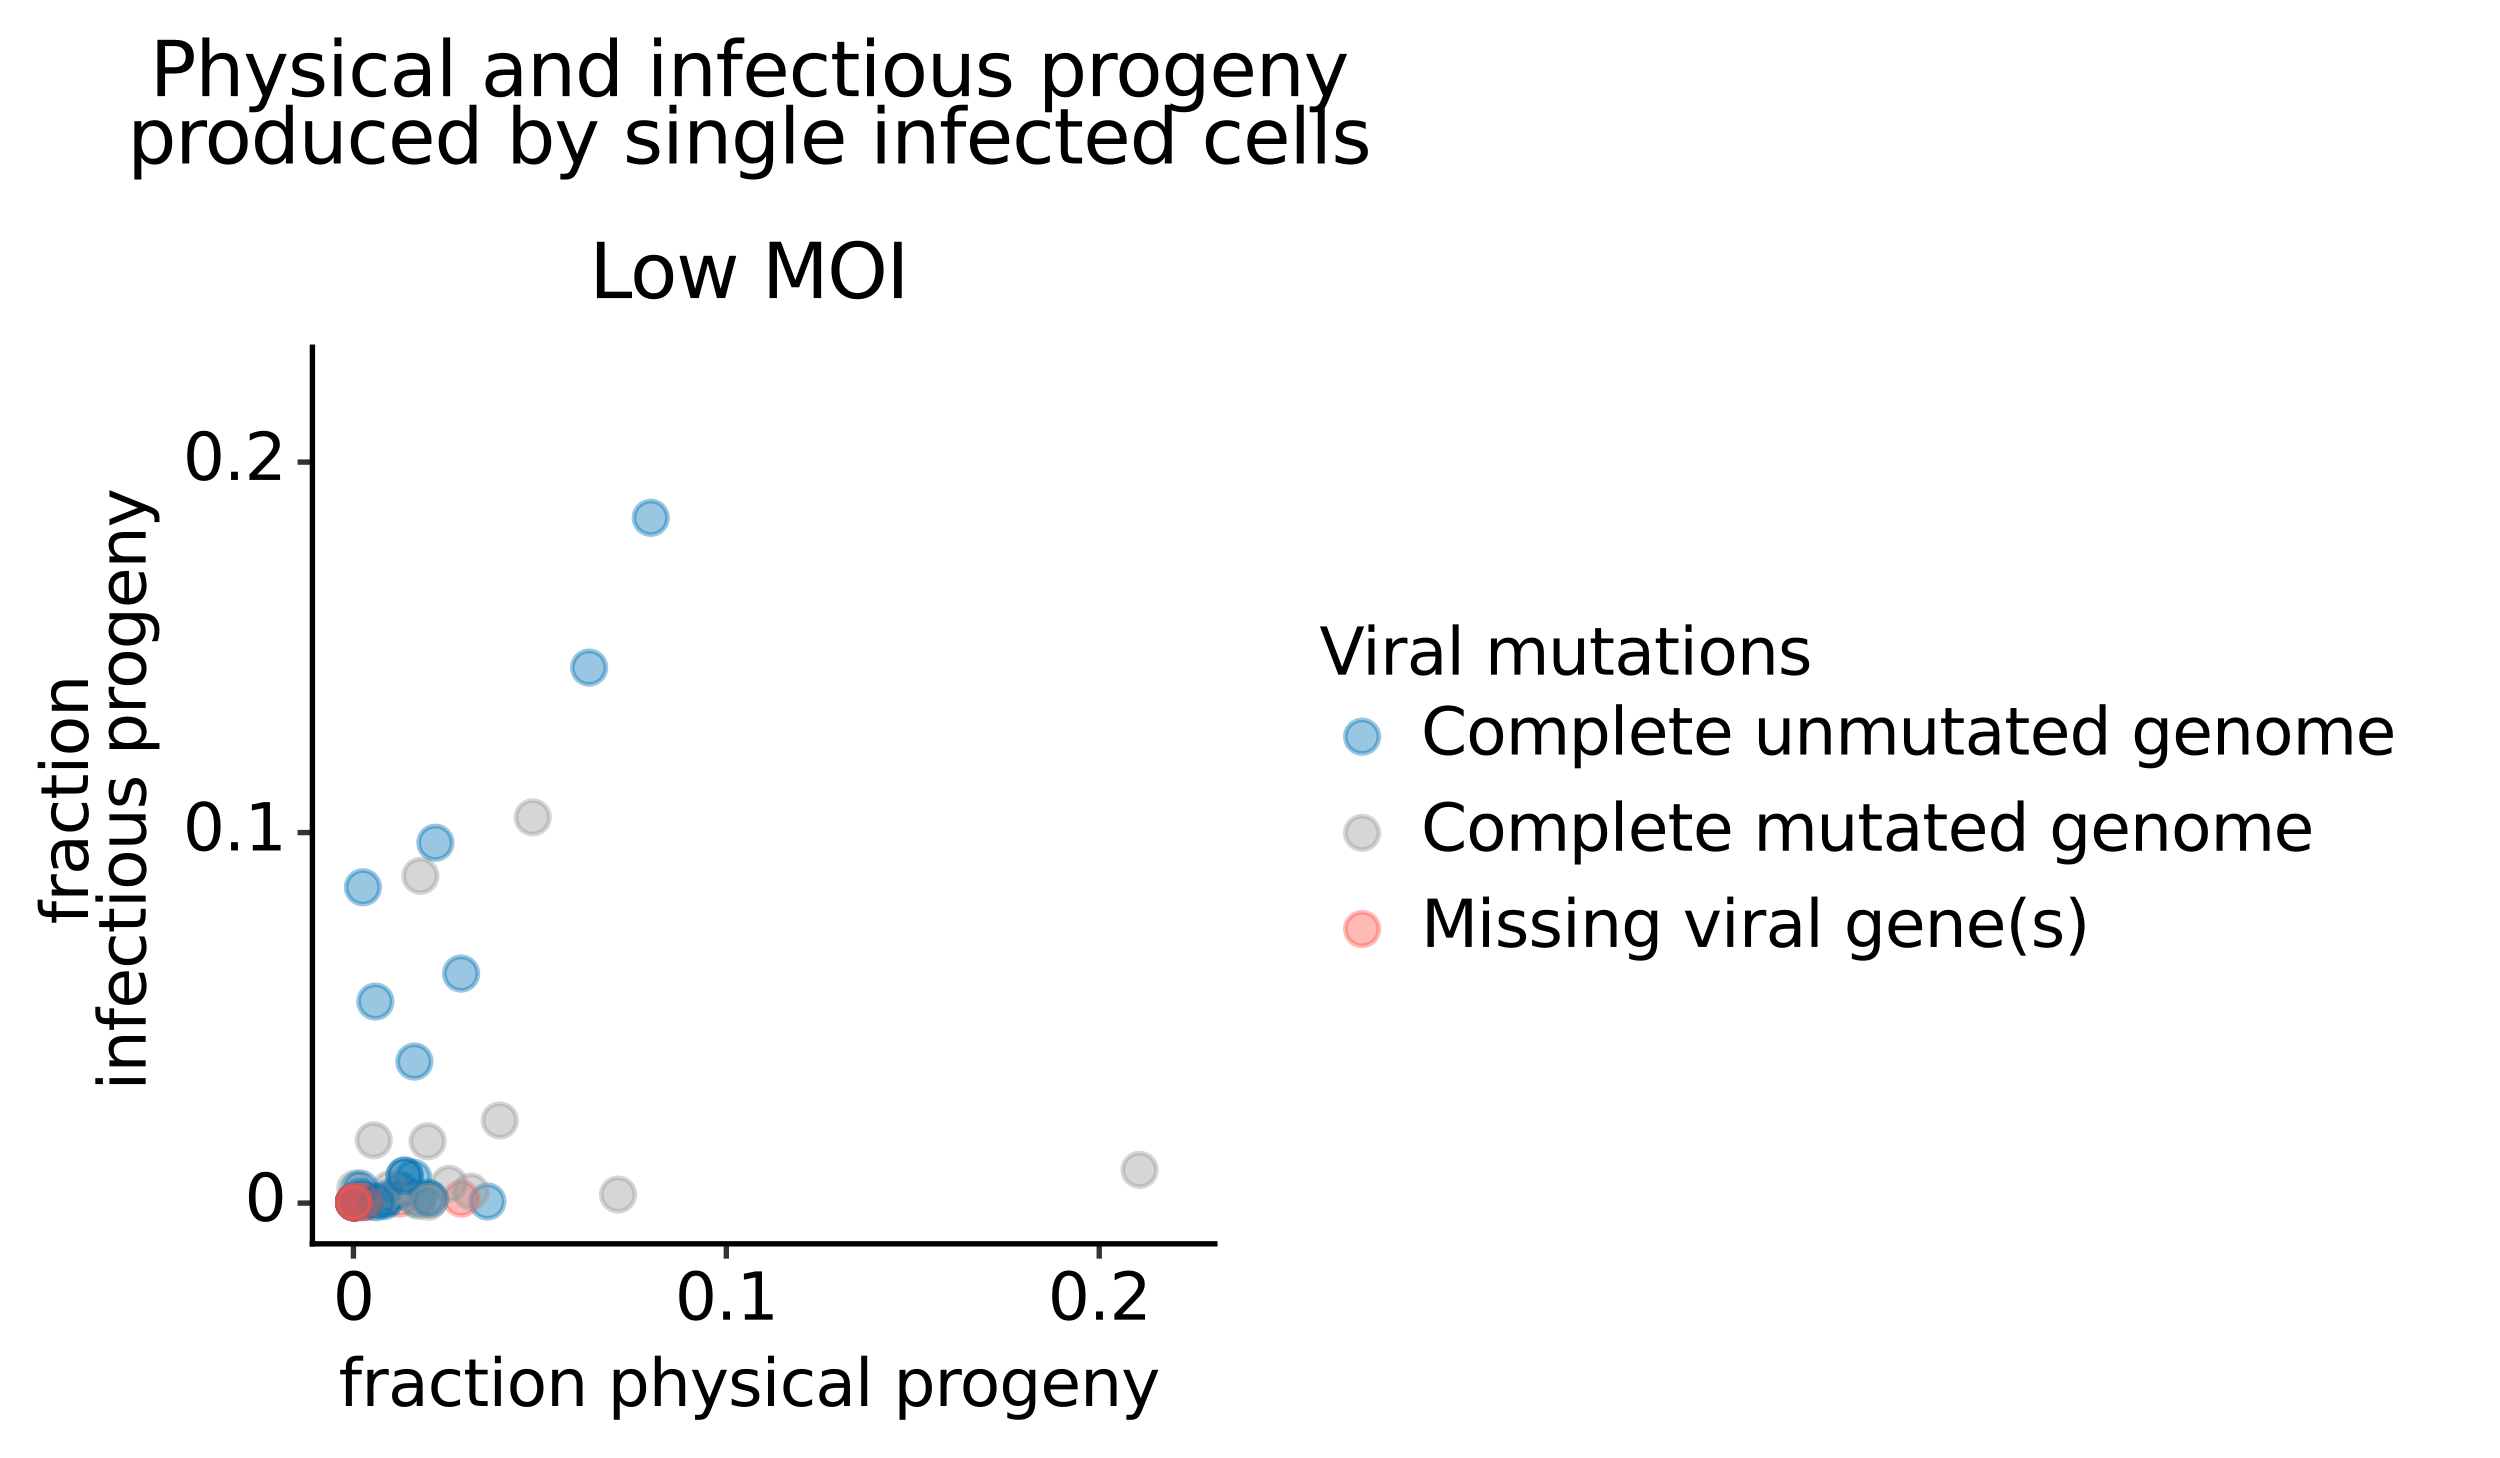 <?xml version="1.0" encoding="utf-8" standalone="no"?>
<!DOCTYPE svg PUBLIC "-//W3C//DTD SVG 1.1//EN"
  "http://www.w3.org/Graphics/SVG/1.1/DTD/svg11.dtd">
<svg xmlns:xlink="http://www.w3.org/1999/xlink" width="463.741pt" height="270.506pt" viewBox="0 0 463.741 270.506" xmlns="http://www.w3.org/2000/svg" version="1.1">
 <rect x="0" y="0" width="463.741" height="270.506" fill="#808080" stroke="none"/>
 <defs>
  <style type="text/css">*{stroke-linejoin: round; stroke-linecap: butt}</style>
 </defs>
 <g id="figure_1">
  <g id="patch_1">
   <path d="M -0 270.506 
L 463.741 270.506 
L 463.741 0 
L -0 0 
z
" style="fill: #ffffff; stroke: #ffffff; stroke-linejoin: miter"/>
  </g>
  <g id="axes_1">
   <g id="patch_2">
    <path d="M 57.949 230.729 
L 225.349 230.729 
L 225.349 64.409 
L 57.949 64.409 
z
" style="fill: #ffffff"/>
   </g>
   <g id="matplotlib.axis_1">
    <g id="xtick_1">
     <g id="line2d_1">
      <path d="M 65.559 230.729 
" style="fill: none; stroke: #000000; stroke-width: 1.5"/>
      <defs>
       <path id="m3f9d298b3e" d="M 0 0 
L 0 2.75 
" style="stroke: #333333"/>
      </defs>
      <g>
       <use xlink:href="#m3f9d298b3e" x="65.559" y="230.729" style="stroke: #333333"/>
      </g>
     </g>
     <g id="text_1">
      <!-- 0 -->
      <g transform="translate(61.741 244.797)scale(0.12 -0.12)">
       <defs>
        <path id="DejaVuSans-30" d="M 2034 4250 
Q 1547 4250 1301 3770 
Q 1056 3291 1056 2328 
Q 1056 1369 1301 889 
Q 1547 409 2034 409 
Q 2525 409 2770 889 
Q 3016 1369 3016 2328 
Q 3016 3291 2770 3770 
Q 2525 4250 2034 4250 
z
M 2034 4750 
Q 2819 4750 3233 4129 
Q 3647 3509 3647 2328 
Q 3647 1150 3233 529 
Q 2819 -91 2034 -91 
Q 1250 -91 836 529 
Q 422 1150 422 2328 
Q 422 3509 836 4129 
Q 1250 4750 2034 4750 
z
" transform="scale(0.016)"/>
       </defs>
       <use xlink:href="#DejaVuSans-30"/>
      </g>
     </g>
    </g>
    <g id="xtick_2">
     <g id="line2d_2">
      <path d="M 134.732 230.729 
" style="fill: none; stroke: #000000; stroke-width: 1.5"/>
      <g>
       <use xlink:href="#m3f9d298b3e" x="134.732" y="230.729" style="stroke: #333333"/>
      </g>
     </g>
     <g id="text_2">
      <!-- 0.1 -->
      <g transform="translate(125.19 244.797)scale(0.12 -0.12)">
       <defs>
        <path id="DejaVuSans-2e" d="M 684 794 
L 1344 794 
L 1344 0 
L 684 0 
L 684 794 
z
" transform="scale(0.016)"/>
        <path id="DejaVuSans-31" d="M 794 531 
L 1825 531 
L 1825 4091 
L 703 3866 
L 703 4441 
L 1819 4666 
L 2450 4666 
L 2450 531 
L 3481 531 
L 3481 0 
L 794 0 
L 794 531 
z
" transform="scale(0.016)"/>
       </defs>
       <use xlink:href="#DejaVuSans-30"/>
       <use xlink:href="#DejaVuSans-2e" x="63.623"/>
       <use xlink:href="#DejaVuSans-31" x="95.41"/>
      </g>
     </g>
    </g>
    <g id="xtick_3">
     <g id="line2d_3">
      <path d="M 203.906 230.729 
" style="fill: none; stroke: #000000; stroke-width: 1.5"/>
      <g>
       <use xlink:href="#m3f9d298b3e" x="203.906" y="230.729" style="stroke: #333333"/>
      </g>
     </g>
     <g id="text_3">
      <!-- 0.2 -->
      <g transform="translate(194.364 244.797)scale(0.12 -0.12)">
       <defs>
        <path id="DejaVuSans-32" d="M 1228 531 
L 3431 531 
L 3431 0 
L 469 0 
L 469 531 
Q 828 903 1448 1529 
Q 2069 2156 2228 2338 
Q 2531 2678 2651 2914 
Q 2772 3150 2772 3378 
Q 2772 3750 2511 3984 
Q 2250 4219 1831 4219 
Q 1534 4219 1204 4116 
Q 875 4013 500 3803 
L 500 4441 
Q 881 4594 1212 4672 
Q 1544 4750 1819 4750 
Q 2544 4750 2975 4387 
Q 3406 4025 3406 3419 
Q 3406 3131 3298 2873 
Q 3191 2616 2906 2266 
Q 2828 2175 2409 1742 
Q 1991 1309 1228 531 
z
" transform="scale(0.016)"/>
       </defs>
       <use xlink:href="#DejaVuSans-30"/>
       <use xlink:href="#DejaVuSans-2e" x="63.623"/>
       <use xlink:href="#DejaVuSans-32" x="95.41"/>
      </g>
     </g>
    </g>
    <g id="xtick_4"/>
    <g id="xtick_5"/>
    <g id="text_4">
     <!-- fraction physical progeny -->
     <g transform="translate(62.824 260.811)scale(0.12 -0.12)">
      <defs>
       <path id="DejaVuSans-66" d="M 2375 4863 
L 2375 4384 
L 1825 4384 
Q 1516 4384 1395 4259 
Q 1275 4134 1275 3809 
L 1275 3500 
L 2222 3500 
L 2222 3053 
L 1275 3053 
L 1275 0 
L 697 0 
L 697 3053 
L 147 3053 
L 147 3500 
L 697 3500 
L 697 3744 
Q 697 4328 969 4595 
Q 1241 4863 1831 4863 
L 2375 4863 
z
" transform="scale(0.016)"/>
       <path id="DejaVuSans-72" d="M 2631 2963 
Q 2534 3019 2420 3045 
Q 2306 3072 2169 3072 
Q 1681 3072 1420 2755 
Q 1159 2438 1159 1844 
L 1159 0 
L 581 0 
L 581 3500 
L 1159 3500 
L 1159 2956 
Q 1341 3275 1631 3429 
Q 1922 3584 2338 3584 
Q 2397 3584 2469 3576 
Q 2541 3569 2628 3553 
L 2631 2963 
z
" transform="scale(0.016)"/>
       <path id="DejaVuSans-61" d="M 2194 1759 
Q 1497 1759 1228 1600 
Q 959 1441 959 1056 
Q 959 750 1161 570 
Q 1363 391 1709 391 
Q 2188 391 2477 730 
Q 2766 1069 2766 1631 
L 2766 1759 
L 2194 1759 
z
M 3341 1997 
L 3341 0 
L 2766 0 
L 2766 531 
Q 2569 213 2275 61 
Q 1981 -91 1556 -91 
Q 1019 -91 701 211 
Q 384 513 384 1019 
Q 384 1609 779 1909 
Q 1175 2209 1959 2209 
L 2766 2209 
L 2766 2266 
Q 2766 2663 2505 2880 
Q 2244 3097 1772 3097 
Q 1472 3097 1187 3025 
Q 903 2953 641 2809 
L 641 3341 
Q 956 3463 1253 3523 
Q 1550 3584 1831 3584 
Q 2591 3584 2966 3190 
Q 3341 2797 3341 1997 
z
" transform="scale(0.016)"/>
       <path id="DejaVuSans-63" d="M 3122 3366 
L 3122 2828 
Q 2878 2963 2633 3030 
Q 2388 3097 2138 3097 
Q 1578 3097 1268 2742 
Q 959 2388 959 1747 
Q 959 1106 1268 751 
Q 1578 397 2138 397 
Q 2388 397 2633 464 
Q 2878 531 3122 666 
L 3122 134 
Q 2881 22 2623 -34 
Q 2366 -91 2075 -91 
Q 1284 -91 818 406 
Q 353 903 353 1747 
Q 353 2603 823 3093 
Q 1294 3584 2113 3584 
Q 2378 3584 2631 3529 
Q 2884 3475 3122 3366 
z
" transform="scale(0.016)"/>
       <path id="DejaVuSans-74" d="M 1172 4494 
L 1172 3500 
L 2356 3500 
L 2356 3053 
L 1172 3053 
L 1172 1153 
Q 1172 725 1289 603 
Q 1406 481 1766 481 
L 2356 481 
L 2356 0 
L 1766 0 
Q 1100 0 847 248 
Q 594 497 594 1153 
L 594 3053 
L 172 3053 
L 172 3500 
L 594 3500 
L 594 4494 
L 1172 4494 
z
" transform="scale(0.016)"/>
       <path id="DejaVuSans-69" d="M 603 3500 
L 1178 3500 
L 1178 0 
L 603 0 
L 603 3500 
z
M 603 4863 
L 1178 4863 
L 1178 4134 
L 603 4134 
L 603 4863 
z
" transform="scale(0.016)"/>
       <path id="DejaVuSans-6f" d="M 1959 3097 
Q 1497 3097 1228 2736 
Q 959 2375 959 1747 
Q 959 1119 1226 758 
Q 1494 397 1959 397 
Q 2419 397 2687 759 
Q 2956 1122 2956 1747 
Q 2956 2369 2687 2733 
Q 2419 3097 1959 3097 
z
M 1959 3584 
Q 2709 3584 3137 3096 
Q 3566 2609 3566 1747 
Q 3566 888 3137 398 
Q 2709 -91 1959 -91 
Q 1206 -91 779 398 
Q 353 888 353 1747 
Q 353 2609 779 3096 
Q 1206 3584 1959 3584 
z
" transform="scale(0.016)"/>
       <path id="DejaVuSans-6e" d="M 3513 2113 
L 3513 0 
L 2938 0 
L 2938 2094 
Q 2938 2591 2744 2837 
Q 2550 3084 2163 3084 
Q 1697 3084 1428 2787 
Q 1159 2491 1159 1978 
L 1159 0 
L 581 0 
L 581 3500 
L 1159 3500 
L 1159 2956 
Q 1366 3272 1645 3428 
Q 1925 3584 2291 3584 
Q 2894 3584 3203 3211 
Q 3513 2838 3513 2113 
z
" transform="scale(0.016)"/>
       <path id="DejaVuSans-20" transform="scale(0.016)"/>
       <path id="DejaVuSans-70" d="M 1159 525 
L 1159 -1331 
L 581 -1331 
L 581 3500 
L 1159 3500 
L 1159 2969 
Q 1341 3281 1617 3432 
Q 1894 3584 2278 3584 
Q 2916 3584 3314 3078 
Q 3713 2572 3713 1747 
Q 3713 922 3314 415 
Q 2916 -91 2278 -91 
Q 1894 -91 1617 61 
Q 1341 213 1159 525 
z
M 3116 1747 
Q 3116 2381 2855 2742 
Q 2594 3103 2138 3103 
Q 1681 3103 1420 2742 
Q 1159 2381 1159 1747 
Q 1159 1113 1420 752 
Q 1681 391 2138 391 
Q 2594 391 2855 752 
Q 3116 1113 3116 1747 
z
" transform="scale(0.016)"/>
       <path id="DejaVuSans-68" d="M 3513 2113 
L 3513 0 
L 2938 0 
L 2938 2094 
Q 2938 2591 2744 2837 
Q 2550 3084 2163 3084 
Q 1697 3084 1428 2787 
Q 1159 2491 1159 1978 
L 1159 0 
L 581 0 
L 581 4863 
L 1159 4863 
L 1159 2956 
Q 1366 3272 1645 3428 
Q 1925 3584 2291 3584 
Q 2894 3584 3203 3211 
Q 3513 2838 3513 2113 
z
" transform="scale(0.016)"/>
       <path id="DejaVuSans-79" d="M 2059 -325 
Q 1816 -950 1584 -1140 
Q 1353 -1331 966 -1331 
L 506 -1331 
L 506 -850 
L 844 -850 
Q 1081 -850 1212 -737 
Q 1344 -625 1503 -206 
L 1606 56 
L 191 3500 
L 800 3500 
L 1894 763 
L 2988 3500 
L 3597 3500 
L 2059 -325 
z
" transform="scale(0.016)"/>
       <path id="DejaVuSans-73" d="M 2834 3397 
L 2834 2853 
Q 2591 2978 2328 3040 
Q 2066 3103 1784 3103 
Q 1356 3103 1142 2972 
Q 928 2841 928 2578 
Q 928 2378 1081 2264 
Q 1234 2150 1697 2047 
L 1894 2003 
Q 2506 1872 2764 1633 
Q 3022 1394 3022 966 
Q 3022 478 2636 193 
Q 2250 -91 1575 -91 
Q 1294 -91 989 -36 
Q 684 19 347 128 
L 347 722 
Q 666 556 975 473 
Q 1284 391 1588 391 
Q 1994 391 2212 530 
Q 2431 669 2431 922 
Q 2431 1156 2273 1281 
Q 2116 1406 1581 1522 
L 1381 1569 
Q 847 1681 609 1914 
Q 372 2147 372 2553 
Q 372 3047 722 3315 
Q 1072 3584 1716 3584 
Q 2034 3584 2315 3537 
Q 2597 3491 2834 3397 
z
" transform="scale(0.016)"/>
       <path id="DejaVuSans-6c" d="M 603 4863 
L 1178 4863 
L 1178 0 
L 603 0 
L 603 4863 
z
" transform="scale(0.016)"/>
       <path id="DejaVuSans-67" d="M 2906 1791 
Q 2906 2416 2648 2759 
Q 2391 3103 1925 3103 
Q 1463 3103 1205 2759 
Q 947 2416 947 1791 
Q 947 1169 1205 825 
Q 1463 481 1925 481 
Q 2391 481 2648 825 
Q 2906 1169 2906 1791 
z
M 3481 434 
Q 3481 -459 3084 -895 
Q 2688 -1331 1869 -1331 
Q 1566 -1331 1297 -1286 
Q 1028 -1241 775 -1147 
L 775 -588 
Q 1028 -725 1275 -790 
Q 1522 -856 1778 -856 
Q 2344 -856 2625 -561 
Q 2906 -266 2906 331 
L 2906 616 
Q 2728 306 2450 153 
Q 2172 0 1784 0 
Q 1141 0 747 490 
Q 353 981 353 1791 
Q 353 2603 747 3093 
Q 1141 3584 1784 3584 
Q 2172 3584 2450 3431 
Q 2728 3278 2906 2969 
L 2906 3500 
L 3481 3500 
L 3481 434 
z
" transform="scale(0.016)"/>
       <path id="DejaVuSans-65" d="M 3597 1894 
L 3597 1613 
L 953 1613 
Q 991 1019 1311 708 
Q 1631 397 2203 397 
Q 2534 397 2845 478 
Q 3156 559 3463 722 
L 3463 178 
Q 3153 47 2828 -22 
Q 2503 -91 2169 -91 
Q 1331 -91 842 396 
Q 353 884 353 1716 
Q 353 2575 817 3079 
Q 1281 3584 2069 3584 
Q 2775 3584 3186 3129 
Q 3597 2675 3597 1894 
z
M 3022 2063 
Q 3016 2534 2758 2815 
Q 2500 3097 2075 3097 
Q 1594 3097 1305 2825 
Q 1016 2553 972 2059 
L 3022 2063 
z
" transform="scale(0.016)"/>
      </defs>
      <use xlink:href="#DejaVuSans-66"/>
      <use xlink:href="#DejaVuSans-72" x="35.205"/>
      <use xlink:href="#DejaVuSans-61" x="76.318"/>
      <use xlink:href="#DejaVuSans-63" x="137.598"/>
      <use xlink:href="#DejaVuSans-74" x="192.578"/>
      <use xlink:href="#DejaVuSans-69" x="231.787"/>
      <use xlink:href="#DejaVuSans-6f" x="259.57"/>
      <use xlink:href="#DejaVuSans-6e" x="320.752"/>
      <use xlink:href="#DejaVuSans-20" x="384.131"/>
      <use xlink:href="#DejaVuSans-70" x="415.918"/>
      <use xlink:href="#DejaVuSans-68" x="479.395"/>
      <use xlink:href="#DejaVuSans-79" x="542.773"/>
      <use xlink:href="#DejaVuSans-73" x="601.953"/>
      <use xlink:href="#DejaVuSans-69" x="654.053"/>
      <use xlink:href="#DejaVuSans-63" x="681.836"/>
      <use xlink:href="#DejaVuSans-61" x="736.816"/>
      <use xlink:href="#DejaVuSans-6c" x="798.096"/>
      <use xlink:href="#DejaVuSans-20" x="825.879"/>
      <use xlink:href="#DejaVuSans-70" x="857.666"/>
      <use xlink:href="#DejaVuSans-72" x="921.143"/>
      <use xlink:href="#DejaVuSans-6f" x="960.006"/>
      <use xlink:href="#DejaVuSans-67" x="1021.188"/>
      <use xlink:href="#DejaVuSans-65" x="1084.664"/>
      <use xlink:href="#DejaVuSans-6e" x="1146.188"/>
      <use xlink:href="#DejaVuSans-79" x="1209.566"/>
     </g>
    </g>
   </g>
   <g id="matplotlib.axis_2">
    <g id="ytick_1">
     <g id="line2d_4">
      <path d="M 57.949 223.169 
" style="fill: none; stroke: #000000; stroke-width: 1.5"/>
      <defs>
       <path id="mcdc1f6080f" d="M 0 0 
L -2.75 0 
" style="stroke: #333333"/>
      </defs>
      <g>
       <use xlink:href="#mcdc1f6080f" x="57.949" y="223.169" style="stroke: #333333"/>
      </g>
     </g>
     <g id="text_5">
      <!-- 0 -->
      <g transform="translate(45.364 226.48)scale(0.12 -0.12)">
       <use xlink:href="#DejaVuSans-30"/>
      </g>
     </g>
    </g>
    <g id="ytick_2">
     <g id="line2d_5">
      <path d="M 57.949 154.442 
" style="fill: none; stroke: #000000; stroke-width: 1.5"/>
      <g>
       <use xlink:href="#mcdc1f6080f" x="57.949" y="154.442" style="stroke: #333333"/>
      </g>
     </g>
     <g id="text_6">
      <!-- 0.1 -->
      <g transform="translate(33.916 157.753)scale(0.12 -0.12)">
       <use xlink:href="#DejaVuSans-30"/>
       <use xlink:href="#DejaVuSans-2e" x="63.623"/>
       <use xlink:href="#DejaVuSans-31" x="95.41"/>
      </g>
     </g>
    </g>
    <g id="ytick_3">
     <g id="line2d_6">
      <path d="M 57.949 85.714 
" style="fill: none; stroke: #000000; stroke-width: 1.5"/>
      <g>
       <use xlink:href="#mcdc1f6080f" x="57.949" y="85.714" style="stroke: #333333"/>
      </g>
     </g>
     <g id="text_7">
      <!-- 0.2 -->
      <g transform="translate(33.916 89.026)scale(0.12 -0.12)">
       <use xlink:href="#DejaVuSans-30"/>
       <use xlink:href="#DejaVuSans-2e" x="63.623"/>
       <use xlink:href="#DejaVuSans-32" x="95.41"/>
      </g>
     </g>
    </g>
    <g id="ytick_4"/>
    <g id="ytick_5"/>
    <g id="text_8">
     <!-- fraction  -->
     <g transform="translate(16.318 171.443)rotate(-90)scale(0.12 -0.12)">
      <use xlink:href="#DejaVuSans-66"/>
      <use xlink:href="#DejaVuSans-72" x="35.205"/>
      <use xlink:href="#DejaVuSans-61" x="76.318"/>
      <use xlink:href="#DejaVuSans-63" x="137.598"/>
      <use xlink:href="#DejaVuSans-74" x="192.578"/>
      <use xlink:href="#DejaVuSans-69" x="231.787"/>
      <use xlink:href="#DejaVuSans-6f" x="259.57"/>
      <use xlink:href="#DejaVuSans-6e" x="320.752"/>
      <use xlink:href="#DejaVuSans-20" x="384.131"/>
     </g>
     <!-- infectious progeny -->
     <g transform="translate(27.02 202.253)rotate(-90)scale(0.12 -0.12)">
      <defs>
       <path id="DejaVuSans-75" d="M 544 1381 
L 544 3500 
L 1119 3500 
L 1119 1403 
Q 1119 906 1312 657 
Q 1506 409 1894 409 
Q 2359 409 2629 706 
Q 2900 1003 2900 1516 
L 2900 3500 
L 3475 3500 
L 3475 0 
L 2900 0 
L 2900 538 
Q 2691 219 2414 64 
Q 2138 -91 1772 -91 
Q 1169 -91 856 284 
Q 544 659 544 1381 
z
M 1991 3584 
L 1991 3584 
z
" transform="scale(0.016)"/>
      </defs>
      <use xlink:href="#DejaVuSans-69"/>
      <use xlink:href="#DejaVuSans-6e" x="27.783"/>
      <use xlink:href="#DejaVuSans-66" x="91.162"/>
      <use xlink:href="#DejaVuSans-65" x="126.367"/>
      <use xlink:href="#DejaVuSans-63" x="187.891"/>
      <use xlink:href="#DejaVuSans-74" x="242.871"/>
      <use xlink:href="#DejaVuSans-69" x="282.08"/>
      <use xlink:href="#DejaVuSans-6f" x="309.863"/>
      <use xlink:href="#DejaVuSans-75" x="371.045"/>
      <use xlink:href="#DejaVuSans-73" x="434.424"/>
      <use xlink:href="#DejaVuSans-20" x="486.523"/>
      <use xlink:href="#DejaVuSans-70" x="518.311"/>
      <use xlink:href="#DejaVuSans-72" x="581.787"/>
      <use xlink:href="#DejaVuSans-6f" x="620.65"/>
      <use xlink:href="#DejaVuSans-67" x="681.832"/>
      <use xlink:href="#DejaVuSans-65" x="745.309"/>
      <use xlink:href="#DejaVuSans-6e" x="806.832"/>
      <use xlink:href="#DejaVuSans-79" x="870.211"/>
     </g>
    </g>
   </g>
   <g id="PathCollection_1">
    <path d="M 74.151 225.434 
C 74.974 225.434 75.763 225.107 76.345 224.525 
C 76.926 223.944 77.253 223.155 77.253 222.332 
C 77.253 221.51 76.926 220.721 76.345 220.139 
C 75.763 219.557 74.974 219.23 74.151 219.23 
C 73.329 219.23 72.54 219.557 71.958 220.139 
C 71.376 220.721 71.05 221.51 71.05 222.332 
C 71.05 223.155 71.376 223.944 71.958 224.525 
C 72.54 225.107 73.329 225.434 74.151 225.434 
z
" clip-path="url(#p038fffef92)" style="fill: #ff5349; fill-opacity: 0.4; stroke: #ff5349; stroke-opacity: 0.4; stroke-width: 0.886"/>
    <path d="M 65.683 226.125 
C 66.506 226.125 67.295 225.798 67.876 225.216 
C 68.458 224.635 68.785 223.846 68.785 223.023 
C 68.785 222.201 68.458 221.411 67.876 220.83 
C 67.295 220.248 66.506 219.921 65.683 219.921 
C 64.86 219.921 64.071 220.248 63.49 220.83 
C 62.908 221.411 62.581 222.201 62.581 223.023 
C 62.581 223.846 62.908 224.635 63.49 225.216 
C 64.071 225.798 64.86 226.125 65.683 226.125 
z
" clip-path="url(#p038fffef92)" style="fill: #0072b2; fill-opacity: 0.4; stroke: #0072b2; stroke-opacity: 0.4; stroke-width: 0.886"/>
    <path d="M 67.294 225.966 
C 68.116 225.966 68.905 225.64 69.487 225.058 
C 70.069 224.476 70.395 223.687 70.395 222.865 
C 70.395 222.042 70.069 221.253 69.487 220.671 
C 68.905 220.09 68.116 219.763 67.294 219.763 
C 66.471 219.763 65.682 220.09 65.1 220.671 
C 64.519 221.253 64.192 222.042 64.192 222.865 
C 64.192 223.687 64.519 224.476 65.1 225.058 
C 65.682 225.64 66.471 225.966 67.294 225.966 
z
" clip-path="url(#p038fffef92)" style="fill: #999999; fill-opacity: 0.4; stroke: #999999; stroke-opacity: 0.4; stroke-width: 0.886"/>
    <path d="M 65.892 223.605 
C 66.715 223.605 67.504 223.278 68.086 222.696 
C 68.667 222.115 68.994 221.326 68.994 220.503 
C 68.994 219.68 68.667 218.891 68.086 218.31 
C 67.504 217.728 66.715 217.401 65.892 217.401 
C 65.07 217.401 64.281 217.728 63.699 218.31 
C 63.117 218.891 62.791 219.68 62.791 220.503 
C 62.791 221.326 63.117 222.115 63.699 222.696 
C 64.281 223.278 65.07 223.605 65.892 223.605 
z
" clip-path="url(#p038fffef92)" style="fill: #999999; fill-opacity: 0.4; stroke: #999999; stroke-opacity: 0.4; stroke-width: 0.886"/>
    <path d="M 65.683 226.125 
C 66.506 226.125 67.295 225.798 67.876 225.216 
C 68.458 224.635 68.785 223.846 68.785 223.023 
C 68.785 222.201 68.458 221.411 67.876 220.83 
C 67.295 220.248 66.506 219.921 65.683 219.921 
C 64.86 219.921 64.071 220.248 63.49 220.83 
C 62.908 221.411 62.581 222.201 62.581 223.023 
C 62.581 223.846 62.908 224.635 63.49 225.216 
C 64.071 225.798 64.86 226.125 65.683 226.125 
z
" clip-path="url(#p038fffef92)" style="fill: #ff5349; fill-opacity: 0.4; stroke: #ff5349; stroke-opacity: 0.4; stroke-width: 0.886"/>
    <path d="M 67.661 225.941 
C 68.483 225.941 69.273 225.614 69.854 225.032 
C 70.436 224.451 70.763 223.662 70.763 222.839 
C 70.763 222.017 70.436 221.228 69.854 220.646 
C 69.273 220.064 68.483 219.737 67.661 219.737 
C 66.838 219.737 66.049 220.064 65.468 220.646 
C 64.886 221.228 64.559 222.017 64.559 222.839 
C 64.559 223.662 64.886 224.451 65.468 225.032 
C 66.049 225.614 66.838 225.941 67.661 225.941 
z
" clip-path="url(#p038fffef92)" style="fill: #0072b2; fill-opacity: 0.4; stroke: #0072b2; stroke-opacity: 0.4; stroke-width: 0.886"/>
    <path d="M 65.735 226.065 
C 66.557 226.065 67.346 225.738 67.928 225.156 
C 68.51 224.574 68.836 223.785 68.836 222.963 
C 68.836 222.14 68.51 221.351 67.928 220.769 
C 67.346 220.188 66.557 219.861 65.735 219.861 
C 64.912 219.861 64.123 220.188 63.541 220.769 
C 62.96 221.351 62.633 222.14 62.633 222.963 
C 62.633 223.785 62.96 224.574 63.541 225.156 
C 64.123 225.738 64.912 226.065 65.735 226.065 
z
" clip-path="url(#p038fffef92)" style="fill: #0072b2; fill-opacity: 0.4; stroke: #0072b2; stroke-opacity: 0.4; stroke-width: 0.886"/>
    <path d="M 65.683 226.125 
C 66.506 226.125 67.295 225.798 67.876 225.216 
C 68.458 224.635 68.785 223.846 68.785 223.023 
C 68.785 222.201 68.458 221.411 67.876 220.83 
C 67.295 220.248 66.506 219.921 65.683 219.921 
C 64.86 219.921 64.071 220.248 63.49 220.83 
C 62.908 221.411 62.581 222.201 62.581 223.023 
C 62.581 223.846 62.908 224.635 63.49 225.216 
C 64.071 225.798 64.86 226.125 65.683 226.125 
z
" clip-path="url(#p038fffef92)" style="fill: #999999; fill-opacity: 0.4; stroke: #999999; stroke-opacity: 0.4; stroke-width: 0.886"/>
    <path d="M 66.97 225.846 
C 67.792 225.846 68.582 225.519 69.163 224.937 
C 69.745 224.355 70.072 223.566 70.072 222.744 
C 70.072 221.921 69.745 221.132 69.163 220.551 
C 68.582 219.969 67.792 219.642 66.97 219.642 
C 66.147 219.642 65.358 219.969 64.777 220.551 
C 64.195 221.132 63.868 221.921 63.868 222.744 
C 63.868 223.566 64.195 224.355 64.777 224.937 
C 65.358 225.519 66.147 225.846 66.97 225.846 
z
" clip-path="url(#p038fffef92)" style="fill: #0072b2; fill-opacity: 0.4; stroke: #0072b2; stroke-opacity: 0.4; stroke-width: 0.886"/>
    <path d="M 90.422 225.975 
C 91.245 225.975 92.034 225.648 92.615 225.066 
C 93.197 224.484 93.524 223.695 93.524 222.873 
C 93.524 222.05 93.197 221.261 92.615 220.679 
C 92.034 220.098 91.245 219.771 90.422 219.771 
C 89.599 219.771 88.81 220.098 88.229 220.679 
C 87.647 221.261 87.32 222.05 87.32 222.873 
C 87.32 223.695 87.647 224.484 88.229 225.066 
C 88.81 225.648 89.599 225.975 90.422 225.975 
z
" clip-path="url(#p038fffef92)" style="fill: #0072b2; fill-opacity: 0.4; stroke: #0072b2; stroke-opacity: 0.4; stroke-width: 0.886"/>
    <path d="M 85.559 225.44 
C 86.382 225.44 87.171 225.113 87.752 224.531 
C 88.334 223.949 88.661 223.16 88.661 222.338 
C 88.661 221.515 88.334 220.726 87.752 220.145 
C 87.171 219.563 86.382 219.236 85.559 219.236 
C 84.736 219.236 83.947 219.563 83.366 220.145 
C 82.784 220.726 82.457 221.515 82.457 222.338 
C 82.457 223.16 82.784 223.949 83.366 224.531 
C 83.947 225.113 84.736 225.44 85.559 225.44 
z
" clip-path="url(#p038fffef92)" style="fill: #ff5349; fill-opacity: 0.4; stroke: #ff5349; stroke-opacity: 0.4; stroke-width: 0.886"/>
    <path d="M 69.337 214.617 
C 70.159 214.617 70.948 214.291 71.53 213.709 
C 72.112 213.127 72.438 212.338 72.438 211.516 
C 72.438 210.693 72.112 209.904 71.53 209.322 
C 70.948 208.741 70.159 208.414 69.337 208.414 
C 68.514 208.414 67.725 208.741 67.143 209.322 
C 66.562 209.904 66.235 210.693 66.235 211.516 
C 66.235 212.338 66.562 213.127 67.143 213.709 
C 67.725 214.291 68.514 214.617 69.337 214.617 
z
" clip-path="url(#p038fffef92)" style="fill: #999999; fill-opacity: 0.4; stroke: #999999; stroke-opacity: 0.4; stroke-width: 0.886"/>
    <path d="M 75.056 221.178 
C 75.879 221.178 76.668 220.851 77.249 220.269 
C 77.831 219.687 78.158 218.898 78.158 218.076 
C 78.158 217.253 77.831 216.464 77.249 215.882 
C 76.668 215.301 75.879 214.974 75.056 214.974 
C 74.234 214.974 73.445 215.301 72.863 215.882 
C 72.281 216.464 71.954 217.253 71.954 218.076 
C 71.954 218.898 72.281 219.687 72.863 220.269 
C 73.445 220.851 74.234 221.178 75.056 221.178 
z
" clip-path="url(#p038fffef92)" style="fill: #0072b2; fill-opacity: 0.4; stroke: #0072b2; stroke-opacity: 0.4; stroke-width: 0.886"/>
    <path d="M 65.683 226.125 
C 66.506 226.125 67.295 225.798 67.876 225.216 
C 68.458 224.635 68.785 223.846 68.785 223.023 
C 68.785 222.201 68.458 221.411 67.876 220.83 
C 67.295 220.248 66.506 219.921 65.683 219.921 
C 64.86 219.921 64.071 220.248 63.49 220.83 
C 62.908 221.411 62.581 222.201 62.581 223.023 
C 62.581 223.846 62.908 224.635 63.49 225.216 
C 64.071 225.798 64.86 226.125 65.683 226.125 
z
" clip-path="url(#p038fffef92)" style="fill: #ff5349; fill-opacity: 0.4; stroke: #ff5349; stroke-opacity: 0.4; stroke-width: 0.886"/>
    <path d="M 65.683 226.125 
C 66.506 226.125 67.295 225.798 67.876 225.216 
C 68.458 224.635 68.785 223.846 68.785 223.023 
C 68.785 222.201 68.458 221.411 67.876 220.83 
C 67.295 220.248 66.506 219.921 65.683 219.921 
C 64.86 219.921 64.071 220.248 63.49 220.83 
C 62.908 221.411 62.581 222.201 62.581 223.023 
C 62.581 223.846 62.908 224.635 63.49 225.216 
C 64.071 225.798 64.86 226.125 65.683 226.125 
z
" clip-path="url(#p038fffef92)" style="fill: #0072b2; fill-opacity: 0.4; stroke: #0072b2; stroke-opacity: 0.4; stroke-width: 0.886"/>
    <path d="M 65.735 226.065 
C 66.557 226.065 67.346 225.738 67.928 225.156 
C 68.51 224.574 68.836 223.785 68.836 222.963 
C 68.836 222.14 68.51 221.351 67.928 220.769 
C 67.346 220.188 66.557 219.861 65.735 219.861 
C 64.912 219.861 64.123 220.188 63.541 220.769 
C 62.96 221.351 62.633 222.14 62.633 222.963 
C 62.633 223.785 62.96 224.574 63.541 225.156 
C 64.123 225.738 64.912 226.065 65.735 226.065 
z
" clip-path="url(#p038fffef92)" style="fill: #0072b2; fill-opacity: 0.4; stroke: #0072b2; stroke-opacity: 0.4; stroke-width: 0.886"/>
    <path d="M 98.819 154.719 
C 99.642 154.719 100.431 154.392 101.013 153.81 
C 101.594 153.228 101.921 152.439 101.921 151.617 
C 101.921 150.794 101.594 150.005 101.013 149.423 
C 100.431 148.842 99.642 148.515 98.819 148.515 
C 97.997 148.515 97.208 148.842 96.626 149.423 
C 96.044 150.005 95.718 150.794 95.718 151.617 
C 95.718 152.439 96.044 153.228 96.626 153.81 
C 97.208 154.392 97.997 154.719 98.819 154.719 
z
" clip-path="url(#p038fffef92)" style="fill: #999999; fill-opacity: 0.4; stroke: #999999; stroke-opacity: 0.4; stroke-width: 0.886"/>
    <path d="M 65.683 226.125 
C 66.506 226.125 67.295 225.798 67.876 225.216 
C 68.458 224.635 68.785 223.846 68.785 223.023 
C 68.785 222.201 68.458 221.411 67.876 220.83 
C 67.295 220.248 66.506 219.921 65.683 219.921 
C 64.86 219.921 64.071 220.248 63.49 220.83 
C 62.908 221.411 62.581 222.201 62.581 223.023 
C 62.581 223.846 62.908 224.635 63.49 225.216 
C 64.071 225.798 64.86 226.125 65.683 226.125 
z
" clip-path="url(#p038fffef92)" style="fill: #999999; fill-opacity: 0.4; stroke: #999999; stroke-opacity: 0.4; stroke-width: 0.886"/>
    <path d="M 65.683 226.125 
C 66.506 226.125 67.295 225.798 67.876 225.216 
C 68.458 224.635 68.785 223.846 68.785 223.023 
C 68.785 222.201 68.458 221.411 67.876 220.83 
C 67.295 220.248 66.506 219.921 65.683 219.921 
C 64.86 219.921 64.071 220.248 63.49 220.83 
C 62.908 221.411 62.581 222.201 62.581 223.023 
C 62.581 223.846 62.908 224.635 63.49 225.216 
C 64.071 225.798 64.86 226.125 65.683 226.125 
z
" clip-path="url(#p038fffef92)" style="fill: #ff5349; fill-opacity: 0.4; stroke: #ff5349; stroke-opacity: 0.4; stroke-width: 0.886"/>
    <path d="M 87.335 224.139 
C 88.158 224.139 88.947 223.812 89.529 223.23 
C 90.11 222.649 90.437 221.86 90.437 221.037 
C 90.437 220.214 90.11 219.425 89.529 218.844 
C 88.947 218.262 88.158 217.935 87.335 217.935 
C 86.513 217.935 85.724 218.262 85.142 218.844 
C 84.56 219.425 84.234 220.214 84.234 221.037 
C 84.234 221.86 84.56 222.649 85.142 223.23 
C 85.724 223.812 86.513 224.139 87.335 224.139 
z
" clip-path="url(#p038fffef92)" style="fill: #999999; fill-opacity: 0.4; stroke: #999999; stroke-opacity: 0.4; stroke-width: 0.886"/>
    <path d="M 65.807 225.979 
C 66.63 225.979 67.419 225.652 68.001 225.071 
C 68.582 224.489 68.909 223.7 68.909 222.877 
C 68.909 222.055 68.582 221.266 68.001 220.684 
C 67.419 220.102 66.63 219.776 65.807 219.776 
C 64.985 219.776 64.196 220.102 63.614 220.684 
C 63.033 221.266 62.706 222.055 62.706 222.877 
C 62.706 223.7 63.033 224.489 63.614 225.071 
C 64.196 225.652 64.985 225.979 65.807 225.979 
z
" clip-path="url(#p038fffef92)" style="fill: #0072b2; fill-opacity: 0.4; stroke: #0072b2; stroke-opacity: 0.4; stroke-width: 0.886"/>
    <path d="M 76.653 221.553 
C 77.475 221.553 78.264 221.226 78.846 220.644 
C 79.428 220.062 79.755 219.273 79.755 218.451 
C 79.755 217.628 79.428 216.839 78.846 216.258 
C 78.264 215.676 77.475 215.349 76.653 215.349 
C 75.83 215.349 75.041 215.676 74.459 216.258 
C 73.878 216.839 73.551 217.628 73.551 218.451 
C 73.551 219.273 73.878 220.062 74.459 220.644 
C 75.041 221.226 75.83 221.553 76.653 221.553 
z
" clip-path="url(#p038fffef92)" style="fill: #0072b2; fill-opacity: 0.4; stroke: #0072b2; stroke-opacity: 0.4; stroke-width: 0.886"/>
    <path d="M 83.281 222.693 
C 84.104 222.693 84.893 222.367 85.475 221.785 
C 86.056 221.203 86.383 220.414 86.383 219.592 
C 86.383 218.769 86.056 217.98 85.475 217.398 
C 84.893 216.817 84.104 216.49 83.281 216.49 
C 82.459 216.49 81.67 216.817 81.088 217.398 
C 80.506 217.98 80.18 218.769 80.18 219.592 
C 80.18 220.414 80.506 221.203 81.088 221.785 
C 81.67 222.367 82.459 222.693 83.281 222.693 
z
" clip-path="url(#p038fffef92)" style="fill: #999999; fill-opacity: 0.4; stroke: #999999; stroke-opacity: 0.4; stroke-width: 0.886"/>
    <path d="M 65.735 226.065 
C 66.557 226.065 67.346 225.738 67.928 225.156 
C 68.51 224.574 68.836 223.785 68.836 222.963 
C 68.836 222.14 68.51 221.351 67.928 220.769 
C 67.346 220.188 66.557 219.861 65.735 219.861 
C 64.912 219.861 64.123 220.188 63.541 220.769 
C 62.96 221.351 62.633 222.14 62.633 222.963 
C 62.633 223.785 62.96 224.574 63.541 225.156 
C 64.123 225.738 64.912 226.065 65.735 226.065 
z
" clip-path="url(#p038fffef92)" style="fill: #0072b2; fill-opacity: 0.4; stroke: #0072b2; stroke-opacity: 0.4; stroke-width: 0.886"/>
    <path d="M 79.309 214.803 
C 80.131 214.803 80.92 214.476 81.502 213.894 
C 82.084 213.313 82.41 212.524 82.41 211.701 
C 82.41 210.878 82.084 210.089 81.502 209.508 
C 80.92 208.926 80.131 208.599 79.309 208.599 
C 78.486 208.599 77.697 208.926 77.115 209.508 
C 76.534 210.089 76.207 210.878 76.207 211.701 
C 76.207 212.524 76.534 213.313 77.115 213.894 
C 77.697 214.476 78.486 214.803 79.309 214.803 
z
" clip-path="url(#p038fffef92)" style="fill: #999999; fill-opacity: 0.4; stroke: #999999; stroke-opacity: 0.4; stroke-width: 0.886"/>
    <path d="M 65.683 226.125 
C 66.506 226.125 67.295 225.798 67.876 225.216 
C 68.458 224.635 68.785 223.846 68.785 223.023 
C 68.785 222.201 68.458 221.411 67.876 220.83 
C 67.295 220.248 66.506 219.921 65.683 219.921 
C 64.86 219.921 64.071 220.248 63.49 220.83 
C 62.908 221.411 62.581 222.201 62.581 223.023 
C 62.581 223.846 62.908 224.635 63.49 225.216 
C 64.071 225.798 64.86 226.125 65.683 226.125 
z
" clip-path="url(#p038fffef92)" style="fill: #ff5349; fill-opacity: 0.4; stroke: #ff5349; stroke-opacity: 0.4; stroke-width: 0.886"/>
    <path d="M 65.683 226.125 
C 66.506 226.125 67.295 225.798 67.876 225.216 
C 68.458 224.635 68.785 223.846 68.785 223.023 
C 68.785 222.201 68.458 221.411 67.876 220.83 
C 67.295 220.248 66.506 219.921 65.683 219.921 
C 64.86 219.921 64.071 220.248 63.49 220.83 
C 62.908 221.411 62.581 222.201 62.581 223.023 
C 62.581 223.846 62.908 224.635 63.49 225.216 
C 64.071 225.798 64.86 226.125 65.683 226.125 
z
" clip-path="url(#p038fffef92)" style="fill: #999999; fill-opacity: 0.4; stroke: #999999; stroke-opacity: 0.4; stroke-width: 0.886"/>
    <path d="M 69.052 226.018 
C 69.874 226.018 70.663 225.691 71.245 225.11 
C 71.827 224.528 72.154 223.739 72.154 222.916 
C 72.154 222.094 71.827 221.305 71.245 220.723 
C 70.663 220.141 69.874 219.815 69.052 219.815 
C 68.229 219.815 67.44 220.141 66.858 220.723 
C 66.277 221.305 65.95 222.094 65.95 222.916 
C 65.95 223.739 66.277 224.528 66.858 225.11 
C 67.44 225.691 68.229 226.018 69.052 226.018 
z
" clip-path="url(#p038fffef92)" style="fill: #999999; fill-opacity: 0.4; stroke: #999999; stroke-opacity: 0.4; stroke-width: 0.886"/>
    <path d="M 67.576 226.125 
C 68.399 226.125 69.188 225.798 69.769 225.216 
C 70.351 224.635 70.678 223.846 70.678 223.023 
C 70.678 222.201 70.351 221.411 69.769 220.83 
C 69.188 220.248 68.399 219.921 67.576 219.921 
C 66.753 219.921 65.964 220.248 65.383 220.83 
C 64.801 221.411 64.474 222.201 64.474 223.023 
C 64.474 223.846 64.801 224.635 65.383 225.216 
C 65.964 225.798 66.753 226.125 67.576 226.125 
z
" clip-path="url(#p038fffef92)" style="fill: #999999; fill-opacity: 0.4; stroke: #999999; stroke-opacity: 0.4; stroke-width: 0.886"/>
    <path d="M 66.043 225.979 
C 66.865 225.979 67.654 225.652 68.236 225.071 
C 68.818 224.489 69.145 223.7 69.145 222.877 
C 69.145 222.055 68.818 221.266 68.236 220.684 
C 67.654 220.102 66.865 219.776 66.043 219.776 
C 65.22 219.776 64.431 220.102 63.849 220.684 
C 63.268 221.266 62.941 222.055 62.941 222.877 
C 62.941 223.7 63.268 224.489 63.849 225.071 
C 64.431 225.652 65.22 225.979 66.043 225.979 
z
" clip-path="url(#p038fffef92)" style="fill: #ff5349; fill-opacity: 0.4; stroke: #ff5349; stroke-opacity: 0.4; stroke-width: 0.886"/>
    <path d="M 76.871 200.016 
C 77.693 200.016 78.482 199.69 79.064 199.108 
C 79.646 198.526 79.972 197.737 79.972 196.915 
C 79.972 196.092 79.646 195.303 79.064 194.721 
C 78.482 194.14 77.693 193.813 76.871 193.813 
C 76.048 193.813 75.259 194.14 74.677 194.721 
C 74.096 195.303 73.769 196.092 73.769 196.915 
C 73.769 197.737 74.096 198.526 74.677 199.108 
C 75.259 199.69 76.048 200.016 76.871 200.016 
z
" clip-path="url(#p038fffef92)" style="fill: #0072b2; fill-opacity: 0.4; stroke: #0072b2; stroke-opacity: 0.4; stroke-width: 0.886"/>
    <path d="M 74.327 223.891 
C 75.15 223.891 75.939 223.564 76.521 222.983 
C 77.102 222.401 77.429 221.612 77.429 220.789 
C 77.429 219.967 77.102 219.178 76.521 218.596 
C 75.939 218.014 75.15 217.687 74.327 217.687 
C 73.505 217.687 72.716 218.014 72.134 218.596 
C 71.553 219.178 71.226 219.967 71.226 220.789 
C 71.226 221.612 71.553 222.401 72.134 222.983 
C 72.716 223.564 73.505 223.891 74.327 223.891 
z
" clip-path="url(#p038fffef92)" style="fill: #0072b2; fill-opacity: 0.4; stroke: #0072b2; stroke-opacity: 0.4; stroke-width: 0.886"/>
    <path d="M 66.725 226.065 
C 67.548 226.065 68.337 225.738 68.918 225.156 
C 69.5 224.574 69.827 223.785 69.827 222.963 
C 69.827 222.14 69.5 221.351 68.918 220.769 
C 68.337 220.188 67.548 219.861 66.725 219.861 
C 65.902 219.861 65.113 220.188 64.532 220.769 
C 63.95 221.351 63.623 222.14 63.623 222.963 
C 63.623 223.785 63.95 224.574 64.532 225.156 
C 65.113 225.738 65.902 226.065 66.725 226.065 
z
" clip-path="url(#p038fffef92)" style="fill: #999999; fill-opacity: 0.4; stroke: #999999; stroke-opacity: 0.4; stroke-width: 0.886"/>
    <path d="M 65.683 226.125 
C 66.506 226.125 67.295 225.798 67.876 225.216 
C 68.458 224.635 68.785 223.846 68.785 223.023 
C 68.785 222.201 68.458 221.411 67.876 220.83 
C 67.295 220.248 66.506 219.921 65.683 219.921 
C 64.86 219.921 64.071 220.248 63.49 220.83 
C 62.908 221.411 62.581 222.201 62.581 223.023 
C 62.581 223.846 62.908 224.635 63.49 225.216 
C 64.071 225.798 64.86 226.125 65.683 226.125 
z
" clip-path="url(#p038fffef92)" style="fill: #999999; fill-opacity: 0.4; stroke: #999999; stroke-opacity: 0.4; stroke-width: 0.886"/>
    <path d="M 77.985 165.587 
C 78.807 165.587 79.596 165.26 80.178 164.678 
C 80.76 164.097 81.087 163.307 81.087 162.485 
C 81.087 161.662 80.76 160.873 80.178 160.292 
C 79.596 159.71 78.807 159.383 77.985 159.383 
C 77.162 159.383 76.373 159.71 75.792 160.292 
C 75.21 160.873 74.883 161.662 74.883 162.485 
C 74.883 163.307 75.21 164.097 75.792 164.678 
C 76.373 165.26 77.162 165.587 77.985 165.587 
z
" clip-path="url(#p038fffef92)" style="fill: #999999; fill-opacity: 0.4; stroke: #999999; stroke-opacity: 0.4; stroke-width: 0.886"/>
    <path d="M 66.564 225.979 
C 67.386 225.979 68.175 225.652 68.757 225.071 
C 69.339 224.489 69.666 223.7 69.666 222.877 
C 69.666 222.055 69.339 221.266 68.757 220.684 
C 68.175 220.102 67.386 219.776 66.564 219.776 
C 65.741 219.776 64.952 220.102 64.371 220.684 
C 63.789 221.266 63.462 222.055 63.462 222.877 
C 63.462 223.7 63.789 224.489 64.371 225.071 
C 64.952 225.652 65.741 225.979 66.564 225.979 
z
" clip-path="url(#p038fffef92)" style="fill: #0072b2; fill-opacity: 0.4; stroke: #0072b2; stroke-opacity: 0.4; stroke-width: 0.886"/>
    <path d="M 71.598 225.445 
C 72.42 225.445 73.209 225.118 73.791 224.536 
C 74.373 223.955 74.699 223.166 74.699 222.343 
C 74.699 221.521 74.373 220.732 73.791 220.15 
C 73.209 219.568 72.42 219.241 71.598 219.241 
C 70.775 219.241 69.986 219.568 69.404 220.15 
C 68.823 220.732 68.496 221.521 68.496 222.343 
C 68.496 223.166 68.823 223.955 69.404 224.536 
C 69.986 225.118 70.775 225.445 71.598 225.445 
z
" clip-path="url(#p038fffef92)" style="fill: #0072b2; fill-opacity: 0.4; stroke: #0072b2; stroke-opacity: 0.4; stroke-width: 0.886"/>
    <path d="M 211.39 220.11 
C 212.213 220.11 213.002 219.783 213.584 219.202 
C 214.165 218.62 214.492 217.831 214.492 217.008 
C 214.492 216.186 214.165 215.397 213.584 214.815 
C 213.002 214.233 212.213 213.907 211.39 213.907 
C 210.568 213.907 209.779 214.233 209.197 214.815 
C 208.615 215.397 208.289 216.186 208.289 217.008 
C 208.289 217.831 208.615 218.62 209.197 219.202 
C 209.779 219.783 210.568 220.11 211.39 220.11 
z
" clip-path="url(#p038fffef92)" style="fill: #999999; fill-opacity: 0.4; stroke: #999999; stroke-opacity: 0.4; stroke-width: 0.886"/>
    <path d="M 66.081 225.979 
C 66.904 225.979 67.693 225.652 68.274 225.071 
C 68.856 224.489 69.183 223.7 69.183 222.877 
C 69.183 222.055 68.856 221.266 68.274 220.684 
C 67.693 220.102 66.904 219.776 66.081 219.776 
C 65.258 219.776 64.469 220.102 63.888 220.684 
C 63.306 221.266 62.979 222.055 62.979 222.877 
C 62.979 223.7 63.306 224.489 63.888 225.071 
C 64.469 225.652 65.258 225.979 66.081 225.979 
z
" clip-path="url(#p038fffef92)" style="fill: #ff5349; fill-opacity: 0.4; stroke: #ff5349; stroke-opacity: 0.4; stroke-width: 0.886"/>
    <path d="M 65.895 226.094 
C 66.717 226.094 67.506 225.768 68.088 225.186 
C 68.67 224.604 68.996 223.815 68.996 222.993 
C 68.996 222.17 68.67 221.381 68.088 220.799 
C 67.506 220.218 66.717 219.891 65.895 219.891 
C 65.072 219.891 64.283 220.218 63.701 220.799 
C 63.12 221.381 62.793 222.17 62.793 222.993 
C 62.793 223.815 63.12 224.604 63.701 225.186 
C 64.283 225.768 65.072 226.094 65.895 226.094 
z
" clip-path="url(#p038fffef92)" style="fill: #0072b2; fill-opacity: 0.4; stroke: #0072b2; stroke-opacity: 0.4; stroke-width: 0.886"/>
    <path d="M 67.208 225.979 
C 68.031 225.979 68.82 225.652 69.402 225.071 
C 69.983 224.489 70.31 223.7 70.31 222.877 
C 70.31 222.055 69.983 221.266 69.402 220.684 
C 68.82 220.102 68.031 219.776 67.208 219.776 
C 66.386 219.776 65.597 220.102 65.015 220.684 
C 64.433 221.266 64.106 222.055 64.106 222.877 
C 64.106 223.7 64.433 224.489 65.015 225.071 
C 65.597 225.652 66.386 225.979 67.208 225.979 
z
" clip-path="url(#p038fffef92)" style="fill: #0072b2; fill-opacity: 0.4; stroke: #0072b2; stroke-opacity: 0.4; stroke-width: 0.886"/>
    <path d="M 79.341 225.269 
C 80.163 225.269 80.952 224.942 81.534 224.361 
C 82.116 223.779 82.443 222.99 82.443 222.168 
C 82.443 221.345 82.116 220.556 81.534 219.974 
C 80.952 219.393 80.163 219.066 79.341 219.066 
C 78.518 219.066 77.729 219.393 77.147 219.974 
C 76.566 220.556 76.239 221.345 76.239 222.168 
C 76.239 222.99 76.566 223.779 77.147 224.361 
C 77.729 224.942 78.518 225.269 79.341 225.269 
z
" clip-path="url(#p038fffef92)" style="fill: #0072b2; fill-opacity: 0.4; stroke: #0072b2; stroke-opacity: 0.4; stroke-width: 0.886"/>
    <path d="M 77.357 225.466 
C 78.179 225.466 78.968 225.139 79.55 224.557 
C 80.131 223.976 80.458 223.187 80.458 222.364 
C 80.458 221.542 80.131 220.753 79.55 220.171 
C 78.968 219.589 78.179 219.262 77.357 219.262 
C 76.534 219.262 75.745 219.589 75.163 220.171 
C 74.582 220.753 74.255 221.542 74.255 222.364 
C 74.255 223.187 74.582 223.976 75.163 224.557 
C 75.745 225.139 76.534 225.466 77.357 225.466 
z
" clip-path="url(#p038fffef92)" style="fill: #0072b2; fill-opacity: 0.4; stroke: #0072b2; stroke-opacity: 0.4; stroke-width: 0.886"/>
    <path d="M 65.807 225.979 
C 66.63 225.979 67.419 225.652 68.001 225.071 
C 68.582 224.489 68.909 223.7 68.909 222.877 
C 68.909 222.055 68.582 221.266 68.001 220.684 
C 67.419 220.102 66.63 219.776 65.807 219.776 
C 64.985 219.776 64.196 220.102 63.614 220.684 
C 63.033 221.266 62.706 222.055 62.706 222.877 
C 62.706 223.7 63.033 224.489 63.614 225.071 
C 64.196 225.652 64.985 225.979 65.807 225.979 
z
" clip-path="url(#p038fffef92)" style="fill: #0072b2; fill-opacity: 0.4; stroke: #0072b2; stroke-opacity: 0.4; stroke-width: 0.886"/>
    <path d="M 66.837 225.082 
C 67.659 225.082 68.448 224.755 69.03 224.173 
C 69.612 223.591 69.938 222.802 69.938 221.98 
C 69.938 221.157 69.612 220.368 69.03 219.786 
C 68.448 219.205 67.659 218.878 66.837 218.878 
C 66.014 218.878 65.225 219.205 64.643 219.786 
C 64.062 220.368 63.735 221.157 63.735 221.98 
C 63.735 222.802 64.062 223.591 64.643 224.173 
C 65.225 224.755 66.014 225.082 66.837 225.082 
z
" clip-path="url(#p038fffef92)" style="fill: #0072b2; fill-opacity: 0.4; stroke: #0072b2; stroke-opacity: 0.4; stroke-width: 0.886"/>
    <path d="M 114.652 224.68 
C 115.475 224.68 116.264 224.353 116.845 223.772 
C 117.427 223.19 117.754 222.401 117.754 221.578 
C 117.754 220.756 117.427 219.967 116.845 219.385 
C 116.264 218.803 115.475 218.477 114.652 218.477 
C 113.829 218.477 113.04 218.803 112.459 219.385 
C 111.877 219.967 111.55 220.756 111.55 221.578 
C 111.55 222.401 111.877 223.19 112.459 223.772 
C 113.04 224.353 113.829 224.68 114.652 224.68 
z
" clip-path="url(#p038fffef92)" style="fill: #999999; fill-opacity: 0.4; stroke: #999999; stroke-opacity: 0.4; stroke-width: 0.886"/>
    <path d="M 65.863 225.914 
C 66.686 225.914 67.475 225.587 68.057 225.005 
C 68.638 224.423 68.965 223.634 68.965 222.812 
C 68.965 221.989 68.638 221.2 68.057 220.618 
C 67.475 220.037 66.686 219.71 65.863 219.71 
C 65.041 219.71 64.252 220.037 63.67 220.618 
C 63.088 221.2 62.762 221.989 62.762 222.812 
C 62.762 223.634 63.088 224.423 63.67 225.005 
C 64.252 225.587 65.041 225.914 65.863 225.914 
z
" clip-path="url(#p038fffef92)" style="fill: #999999; fill-opacity: 0.4; stroke: #999999; stroke-opacity: 0.4; stroke-width: 0.886"/>
    <path d="M 66.422 226.125 
C 67.244 226.125 68.033 225.798 68.615 225.216 
C 69.197 224.635 69.524 223.846 69.524 223.023 
C 69.524 222.201 69.197 221.411 68.615 220.83 
C 68.033 220.248 67.244 219.921 66.422 219.921 
C 65.599 219.921 64.81 220.248 64.229 220.83 
C 63.647 221.411 63.32 222.201 63.32 223.023 
C 63.32 223.846 63.647 224.635 64.229 225.216 
C 64.81 225.798 65.599 226.125 66.422 226.125 
z
" clip-path="url(#p038fffef92)" style="fill: #0072b2; fill-opacity: 0.4; stroke: #0072b2; stroke-opacity: 0.4; stroke-width: 0.886"/>
    <path d="M 66.725 226.065 
C 67.548 226.065 68.337 225.738 68.918 225.156 
C 69.5 224.574 69.827 223.785 69.827 222.963 
C 69.827 222.14 69.5 221.351 68.918 220.769 
C 68.337 220.188 67.548 219.861 66.725 219.861 
C 65.902 219.861 65.113 220.188 64.532 220.769 
C 63.95 221.351 63.623 222.14 63.623 222.963 
C 63.623 223.785 63.95 224.574 64.532 225.156 
C 65.113 225.738 65.902 226.065 66.725 226.065 
z
" clip-path="url(#p038fffef92)" style="fill: #999999; fill-opacity: 0.4; stroke: #999999; stroke-opacity: 0.4; stroke-width: 0.886"/>
    <path d="M 92.712 210.94 
C 93.534 210.94 94.323 210.614 94.905 210.032 
C 95.487 209.45 95.814 208.661 95.814 207.839 
C 95.814 207.016 95.487 206.227 94.905 205.645 
C 94.323 205.064 93.534 204.737 92.712 204.737 
C 91.889 204.737 91.1 205.064 90.518 205.645 
C 89.937 206.227 89.61 207.016 89.61 207.839 
C 89.61 208.661 89.937 209.45 90.518 210.032 
C 91.1 210.614 91.889 210.94 92.712 210.94 
z
" clip-path="url(#p038fffef92)" style="fill: #999999; fill-opacity: 0.4; stroke: #999999; stroke-opacity: 0.4; stroke-width: 0.886"/>
    <path d="M 65.683 226.125 
C 66.506 226.125 67.295 225.798 67.876 225.216 
C 68.458 224.635 68.785 223.846 68.785 223.023 
C 68.785 222.201 68.458 221.411 67.876 220.83 
C 67.295 220.248 66.506 219.921 65.683 219.921 
C 64.86 219.921 64.071 220.248 63.49 220.83 
C 62.908 221.411 62.581 222.201 62.581 223.023 
C 62.581 223.846 62.908 224.635 63.49 225.216 
C 64.071 225.798 64.86 226.125 65.683 226.125 
z
" clip-path="url(#p038fffef92)" style="fill: #ff5349; fill-opacity: 0.4; stroke: #ff5349; stroke-opacity: 0.4; stroke-width: 0.886"/>
    <path d="M 65.683 226.125 
C 66.506 226.125 67.295 225.798 67.876 225.216 
C 68.458 224.635 68.785 223.846 68.785 223.023 
C 68.785 222.201 68.458 221.411 67.876 220.83 
C 67.295 220.248 66.506 219.921 65.683 219.921 
C 64.86 219.921 64.071 220.248 63.49 220.83 
C 62.908 221.411 62.581 222.201 62.581 223.023 
C 62.581 223.846 62.908 224.635 63.49 225.216 
C 64.071 225.798 64.86 226.125 65.683 226.125 
z
" clip-path="url(#p038fffef92)" style="fill: #999999; fill-opacity: 0.4; stroke: #999999; stroke-opacity: 0.4; stroke-width: 0.886"/>
    <path d="M 65.807 225.979 
C 66.63 225.979 67.419 225.652 68.001 225.071 
C 68.582 224.489 68.909 223.7 68.909 222.877 
C 68.909 222.055 68.582 221.266 68.001 220.684 
C 67.419 220.102 66.63 219.776 65.807 219.776 
C 64.985 219.776 64.196 220.102 63.614 220.684 
C 63.033 221.266 62.706 222.055 62.706 222.877 
C 62.706 223.7 63.033 224.489 63.614 225.071 
C 64.196 225.652 64.985 225.979 65.807 225.979 
z
" clip-path="url(#p038fffef92)" style="fill: #ff5349; fill-opacity: 0.4; stroke: #ff5349; stroke-opacity: 0.4; stroke-width: 0.886"/>
    <path d="M 65.683 226.125 
C 66.506 226.125 67.295 225.798 67.876 225.216 
C 68.458 224.635 68.785 223.846 68.785 223.023 
C 68.785 222.201 68.458 221.411 67.876 220.83 
C 67.295 220.248 66.506 219.921 65.683 219.921 
C 64.86 219.921 64.071 220.248 63.49 220.83 
C 62.908 221.411 62.581 222.201 62.581 223.023 
C 62.581 223.846 62.908 224.635 63.49 225.216 
C 64.071 225.798 64.86 226.125 65.683 226.125 
z
" clip-path="url(#p038fffef92)" style="fill: #999999; fill-opacity: 0.4; stroke: #999999; stroke-opacity: 0.4; stroke-width: 0.886"/>
    <path d="M 65.683 226.125 
C 66.506 226.125 67.295 225.798 67.876 225.216 
C 68.458 224.635 68.785 223.846 68.785 223.023 
C 68.785 222.201 68.458 221.411 67.876 220.83 
C 67.295 220.248 66.506 219.921 65.683 219.921 
C 64.86 219.921 64.071 220.248 63.49 220.83 
C 62.908 221.411 62.581 222.201 62.581 223.023 
C 62.581 223.846 62.908 224.635 63.49 225.216 
C 64.071 225.798 64.86 226.125 65.683 226.125 
z
" clip-path="url(#p038fffef92)" style="fill: #ff5349; fill-opacity: 0.4; stroke: #ff5349; stroke-opacity: 0.4; stroke-width: 0.886"/>
    <path d="M 71.301 225.881 
C 72.123 225.881 72.912 225.554 73.494 224.973 
C 74.076 224.391 74.403 223.602 74.403 222.78 
C 74.403 221.957 74.076 221.168 73.494 220.586 
C 72.912 220.005 72.123 219.678 71.301 219.678 
C 70.478 219.678 69.689 220.005 69.108 220.586 
C 68.526 221.168 68.199 221.957 68.199 222.78 
C 68.199 223.602 68.526 224.391 69.108 224.973 
C 69.689 225.554 70.478 225.881 71.301 225.881 
z
" clip-path="url(#p038fffef92)" style="fill: #0072b2; fill-opacity: 0.4; stroke: #0072b2; stroke-opacity: 0.4; stroke-width: 0.886"/>
    <path d="M 65.683 226.125 
C 66.506 226.125 67.295 225.798 67.876 225.216 
C 68.458 224.635 68.785 223.846 68.785 223.023 
C 68.785 222.201 68.458 221.411 67.876 220.83 
C 67.295 220.248 66.506 219.921 65.683 219.921 
C 64.86 219.921 64.071 220.248 63.49 220.83 
C 62.908 221.411 62.581 222.201 62.581 223.023 
C 62.581 223.846 62.908 224.635 63.49 225.216 
C 64.071 225.798 64.86 226.125 65.683 226.125 
z
" clip-path="url(#p038fffef92)" style="fill: #ff5349; fill-opacity: 0.4; stroke: #ff5349; stroke-opacity: 0.4; stroke-width: 0.886"/>
    <path d="M 72.328 223.67 
C 73.15 223.67 73.939 223.343 74.521 222.761 
C 75.103 222.18 75.43 221.391 75.43 220.568 
C 75.43 219.745 75.103 218.956 74.521 218.375 
C 73.939 217.793 73.15 217.466 72.328 217.466 
C 71.505 217.466 70.716 217.793 70.134 218.375 
C 69.553 218.956 69.226 219.745 69.226 220.568 
C 69.226 221.391 69.553 222.18 70.134 222.761 
C 70.716 223.343 71.505 223.67 72.328 223.67 
z
" clip-path="url(#p038fffef92)" style="fill: #999999; fill-opacity: 0.4; stroke: #999999; stroke-opacity: 0.4; stroke-width: 0.886"/>
    <path d="M 85.53 183.697 
C 86.352 183.697 87.141 183.371 87.723 182.789 
C 88.305 182.207 88.631 181.418 88.631 180.596 
C 88.631 179.773 88.305 178.984 87.723 178.402 
C 87.141 177.821 86.352 177.494 85.53 177.494 
C 84.707 177.494 83.918 177.821 83.336 178.402 
C 82.755 178.984 82.428 179.773 82.428 180.596 
C 82.428 181.418 82.755 182.207 83.336 182.789 
C 83.918 183.371 84.707 183.697 85.53 183.697 
z
" clip-path="url(#p038fffef92)" style="fill: #0072b2; fill-opacity: 0.4; stroke: #0072b2; stroke-opacity: 0.4; stroke-width: 0.886"/>
    <path d="M 67.066 225.656 
C 67.888 225.656 68.677 225.329 69.259 224.748 
C 69.841 224.166 70.168 223.377 70.168 222.554 
C 70.168 221.732 69.841 220.943 69.259 220.361 
C 68.677 219.779 67.888 219.453 67.066 219.453 
C 66.243 219.453 65.454 219.779 64.873 220.361 
C 64.291 220.943 63.964 221.732 63.964 222.554 
C 63.964 223.377 64.291 224.166 64.873 224.748 
C 65.454 225.329 66.243 225.656 67.066 225.656 
z
" clip-path="url(#p038fffef92)" style="fill: #0072b2; fill-opacity: 0.4; stroke: #0072b2; stroke-opacity: 0.4; stroke-width: 0.886"/>
    <path d="M 65.683 226.125 
C 66.506 226.125 67.295 225.798 67.876 225.216 
C 68.458 224.635 68.785 223.846 68.785 223.023 
C 68.785 222.201 68.458 221.411 67.876 220.83 
C 67.295 220.248 66.506 219.921 65.683 219.921 
C 64.86 219.921 64.071 220.248 63.49 220.83 
C 62.908 221.411 62.581 222.201 62.581 223.023 
C 62.581 223.846 62.908 224.635 63.49 225.216 
C 64.071 225.798 64.86 226.125 65.683 226.125 
z
" clip-path="url(#p038fffef92)" style="fill: #ff5349; fill-opacity: 0.4; stroke: #ff5349; stroke-opacity: 0.4; stroke-width: 0.886"/>
    <path d="M 65.683 226.125 
C 66.506 226.125 67.295 225.798 67.876 225.216 
C 68.458 224.635 68.785 223.846 68.785 223.023 
C 68.785 222.201 68.458 221.411 67.876 220.83 
C 67.295 220.248 66.506 219.921 65.683 219.921 
C 64.86 219.921 64.071 220.248 63.49 220.83 
C 62.908 221.411 62.581 222.201 62.581 223.023 
C 62.581 223.846 62.908 224.635 63.49 225.216 
C 64.071 225.798 64.86 226.125 65.683 226.125 
z
" clip-path="url(#p038fffef92)" style="fill: #ff5349; fill-opacity: 0.4; stroke: #ff5349; stroke-opacity: 0.4; stroke-width: 0.886"/>
    <path d="M 67.32 167.692 
C 68.143 167.692 68.932 167.365 69.513 166.784 
C 70.095 166.202 70.422 165.413 70.422 164.59 
C 70.422 163.768 70.095 162.979 69.513 162.397 
C 68.932 161.815 68.143 161.488 67.32 161.488 
C 66.497 161.488 65.708 161.815 65.127 162.397 
C 64.545 162.979 64.218 163.768 64.218 164.59 
C 64.218 165.413 64.545 166.202 65.127 166.784 
C 65.708 167.365 66.497 167.692 67.32 167.692 
z
" clip-path="url(#p038fffef92)" style="fill: #0072b2; fill-opacity: 0.4; stroke: #0072b2; stroke-opacity: 0.4; stroke-width: 0.886"/>
    <path d="M 67.618 226.065 
C 68.441 226.065 69.23 225.738 69.811 225.156 
C 70.393 224.574 70.72 223.785 70.72 222.963 
C 70.72 222.14 70.393 221.351 69.811 220.769 
C 69.23 220.188 68.441 219.861 67.618 219.861 
C 66.795 219.861 66.006 220.188 65.425 220.769 
C 64.843 221.351 64.516 222.14 64.516 222.963 
C 64.516 223.785 64.843 224.574 65.425 225.156 
C 66.006 225.738 66.795 226.065 67.618 226.065 
z
" clip-path="url(#p038fffef92)" style="fill: #ff5349; fill-opacity: 0.4; stroke: #ff5349; stroke-opacity: 0.4; stroke-width: 0.886"/>
    <path d="M 66.495 225.731 
C 67.318 225.731 68.107 225.404 68.688 224.822 
C 69.27 224.241 69.597 223.452 69.597 222.629 
C 69.597 221.806 69.27 221.017 68.688 220.436 
C 68.107 219.854 67.318 219.527 66.495 219.527 
C 65.673 219.527 64.884 219.854 64.302 220.436 
C 63.72 221.017 63.393 221.806 63.393 222.629 
C 63.393 223.452 63.72 224.241 64.302 224.822 
C 64.884 225.404 65.673 225.731 66.495 225.731 
z
" clip-path="url(#p038fffef92)" style="fill: #999999; fill-opacity: 0.4; stroke: #999999; stroke-opacity: 0.4; stroke-width: 0.886"/>
    <path d="M 66.091 225.914 
C 66.913 225.914 67.702 225.587 68.284 225.005 
C 68.866 224.423 69.192 223.634 69.192 222.812 
C 69.192 221.989 68.866 221.2 68.284 220.618 
C 67.702 220.037 66.913 219.71 66.091 219.71 
C 65.268 219.71 64.479 220.037 63.897 220.618 
C 63.316 221.2 62.989 221.989 62.989 222.812 
C 62.989 223.634 63.316 224.423 63.897 225.005 
C 64.479 225.587 65.268 225.914 66.091 225.914 
z
" clip-path="url(#p038fffef92)" style="fill: #0072b2; fill-opacity: 0.4; stroke: #0072b2; stroke-opacity: 0.4; stroke-width: 0.886"/>
    <path d="M 65.905 226.125 
C 66.728 226.125 67.517 225.798 68.099 225.216 
C 68.68 224.635 69.007 223.846 69.007 223.023 
C 69.007 222.201 68.68 221.411 68.099 220.83 
C 67.517 220.248 66.728 219.921 65.905 219.921 
C 65.083 219.921 64.294 220.248 63.712 220.83 
C 63.13 221.411 62.804 222.201 62.804 223.023 
C 62.804 223.846 63.13 224.635 63.712 225.216 
C 64.294 225.798 65.083 226.125 65.905 226.125 
z
" clip-path="url(#p038fffef92)" style="fill: #ff5349; fill-opacity: 0.4; stroke: #ff5349; stroke-opacity: 0.4; stroke-width: 0.886"/>
    <path d="M 65.683 226.125 
C 66.506 226.125 67.295 225.798 67.876 225.216 
C 68.458 224.635 68.785 223.846 68.785 223.023 
C 68.785 222.201 68.458 221.411 67.876 220.83 
C 67.295 220.248 66.506 219.921 65.683 219.921 
C 64.86 219.921 64.071 220.248 63.49 220.83 
C 62.908 221.411 62.581 222.201 62.581 223.023 
C 62.581 223.846 62.908 224.635 63.49 225.216 
C 64.071 225.798 64.86 226.125 65.683 226.125 
z
" clip-path="url(#p038fffef92)" style="fill: #ff5349; fill-opacity: 0.4; stroke: #ff5349; stroke-opacity: 0.4; stroke-width: 0.886"/>
    <path d="M 65.735 226.065 
C 66.557 226.065 67.346 225.738 67.928 225.156 
C 68.51 224.574 68.836 223.785 68.836 222.963 
C 68.836 222.14 68.51 221.351 67.928 220.769 
C 67.346 220.188 66.557 219.861 65.735 219.861 
C 64.912 219.861 64.123 220.188 63.541 220.769 
C 62.96 221.351 62.633 222.14 62.633 222.963 
C 62.633 223.785 62.96 224.574 63.541 225.156 
C 64.123 225.738 64.912 226.065 65.735 226.065 
z
" clip-path="url(#p038fffef92)" style="fill: #0072b2; fill-opacity: 0.4; stroke: #0072b2; stroke-opacity: 0.4; stroke-width: 0.886"/>
    <path d="M 65.683 226.125 
C 66.506 226.125 67.295 225.798 67.876 225.216 
C 68.458 224.635 68.785 223.846 68.785 223.023 
C 68.785 222.201 68.458 221.411 67.876 220.83 
C 67.295 220.248 66.506 219.921 65.683 219.921 
C 64.86 219.921 64.071 220.248 63.49 220.83 
C 62.908 221.411 62.581 222.201 62.581 223.023 
C 62.581 223.846 62.908 224.635 63.49 225.216 
C 64.071 225.798 64.86 226.125 65.683 226.125 
z
" clip-path="url(#p038fffef92)" style="fill: #ff5349; fill-opacity: 0.4; stroke: #ff5349; stroke-opacity: 0.4; stroke-width: 0.886"/>
    <path d="M 67.208 225.979 
C 68.031 225.979 68.82 225.652 69.402 225.071 
C 69.983 224.489 70.31 223.7 70.31 222.877 
C 70.31 222.055 69.983 221.266 69.402 220.684 
C 68.82 220.102 68.031 219.776 67.208 219.776 
C 66.386 219.776 65.597 220.102 65.015 220.684 
C 64.433 221.266 64.106 222.055 64.106 222.877 
C 64.106 223.7 64.433 224.489 65.015 225.071 
C 65.597 225.652 66.386 225.979 67.208 225.979 
z
" clip-path="url(#p038fffef92)" style="fill: #999999; fill-opacity: 0.4; stroke: #999999; stroke-opacity: 0.4; stroke-width: 0.886"/>
    <path d="M 66.811 223.58 
C 67.633 223.58 68.422 223.253 69.004 222.671 
C 69.586 222.09 69.913 221.301 69.913 220.478 
C 69.913 219.655 69.586 218.866 69.004 218.285 
C 68.422 217.703 67.633 217.376 66.811 217.376 
C 65.988 217.376 65.199 217.703 64.618 218.285 
C 64.036 218.866 63.709 219.655 63.709 220.478 
C 63.709 221.301 64.036 222.09 64.618 222.671 
C 65.199 223.253 65.988 223.58 66.811 223.58 
z
" clip-path="url(#p038fffef92)" style="fill: #0072b2; fill-opacity: 0.4; stroke: #0072b2; stroke-opacity: 0.4; stroke-width: 0.886"/>
    <path d="M 65.683 226.125 
C 66.506 226.125 67.295 225.798 67.876 225.216 
C 68.458 224.635 68.785 223.846 68.785 223.023 
C 68.785 222.201 68.458 221.411 67.876 220.83 
C 67.295 220.248 66.506 219.921 65.683 219.921 
C 64.86 219.921 64.071 220.248 63.49 220.83 
C 62.908 221.411 62.581 222.201 62.581 223.023 
C 62.581 223.846 62.908 224.635 63.49 225.216 
C 64.071 225.798 64.86 226.125 65.683 226.125 
z
" clip-path="url(#p038fffef92)" style="fill: #999999; fill-opacity: 0.4; stroke: #999999; stroke-opacity: 0.4; stroke-width: 0.886"/>
    <path d="M 65.735 226.065 
C 66.557 226.065 67.346 225.738 67.928 225.156 
C 68.51 224.574 68.836 223.785 68.836 222.963 
C 68.836 222.14 68.51 221.351 67.928 220.769 
C 67.346 220.188 66.557 219.861 65.735 219.861 
C 64.912 219.861 64.123 220.188 63.541 220.769 
C 62.96 221.351 62.633 222.14 62.633 222.963 
C 62.633 223.785 62.96 224.574 63.541 225.156 
C 64.123 225.738 64.912 226.065 65.735 226.065 
z
" clip-path="url(#p038fffef92)" style="fill: #999999; fill-opacity: 0.4; stroke: #999999; stroke-opacity: 0.4; stroke-width: 0.886"/>
    <path d="M 69.631 188.889 
C 70.454 188.889 71.243 188.563 71.825 187.981 
C 72.406 187.399 72.733 186.61 72.733 185.788 
C 72.733 184.965 72.406 184.176 71.825 183.594 
C 71.243 183.013 70.454 182.686 69.631 182.686 
C 68.809 182.686 68.02 183.013 67.438 183.594 
C 66.856 184.176 66.53 184.965 66.53 185.788 
C 66.53 186.61 66.856 187.399 67.438 187.981 
C 68.02 188.563 68.809 188.889 69.631 188.889 
z
" clip-path="url(#p038fffef92)" style="fill: #0072b2; fill-opacity: 0.4; stroke: #0072b2; stroke-opacity: 0.4; stroke-width: 0.886"/>
    <path d="M 109.28 126.94 
C 110.103 126.94 110.892 126.613 111.473 126.031 
C 112.055 125.45 112.382 124.661 112.382 123.838 
C 112.382 123.015 112.055 122.226 111.473 121.645 
C 110.892 121.063 110.103 120.736 109.28 120.736 
C 108.457 120.736 107.668 121.063 107.087 121.645 
C 106.505 122.226 106.178 123.015 106.178 123.838 
C 106.178 124.661 106.505 125.45 107.087 126.031 
C 107.668 126.613 108.457 126.94 109.28 126.94 
z
" clip-path="url(#p038fffef92)" style="fill: #0072b2; fill-opacity: 0.4; stroke: #0072b2; stroke-opacity: 0.4; stroke-width: 0.886"/>
    <path d="M 77.539 225.839 
C 78.361 225.839 79.15 225.513 79.732 224.931 
C 80.314 224.349 80.64 223.56 80.64 222.738 
C 80.64 221.915 80.314 221.126 79.732 220.544 
C 79.15 219.963 78.361 219.636 77.539 219.636 
C 76.716 219.636 75.927 219.963 75.345 220.544 
C 74.764 221.126 74.437 221.915 74.437 222.738 
C 74.437 223.56 74.764 224.349 75.345 224.931 
C 75.927 225.513 76.716 225.839 77.539 225.839 
z
" clip-path="url(#p038fffef92)" style="fill: #999999; fill-opacity: 0.4; stroke: #999999; stroke-opacity: 0.4; stroke-width: 0.886"/>
    <path d="M 75.056 221.178 
C 75.879 221.178 76.668 220.851 77.249 220.269 
C 77.831 219.687 78.158 218.898 78.158 218.076 
C 78.158 217.253 77.831 216.464 77.249 215.882 
C 76.668 215.301 75.879 214.974 75.056 214.974 
C 74.234 214.974 73.445 215.301 72.863 215.882 
C 72.281 216.464 71.954 217.253 71.954 218.076 
C 71.954 218.898 72.281 219.687 72.863 220.269 
C 73.445 220.851 74.234 221.178 75.056 221.178 
z
" clip-path="url(#p038fffef92)" style="fill: #0072b2; fill-opacity: 0.4; stroke: #0072b2; stroke-opacity: 0.4; stroke-width: 0.886"/>
    <path d="M 65.683 226.125 
C 66.506 226.125 67.295 225.798 67.876 225.216 
C 68.458 224.635 68.785 223.846 68.785 223.023 
C 68.785 222.201 68.458 221.411 67.876 220.83 
C 67.295 220.248 66.506 219.921 65.683 219.921 
C 64.86 219.921 64.071 220.248 63.49 220.83 
C 62.908 221.411 62.581 222.201 62.581 223.023 
C 62.581 223.846 62.908 224.635 63.49 225.216 
C 64.071 225.798 64.86 226.125 65.683 226.125 
z
" clip-path="url(#p038fffef92)" style="fill: #ff5349; fill-opacity: 0.4; stroke: #ff5349; stroke-opacity: 0.4; stroke-width: 0.886"/>
    <path d="M 65.683 226.125 
C 66.506 226.125 67.295 225.798 67.876 225.216 
C 68.458 224.635 68.785 223.846 68.785 223.023 
C 68.785 222.201 68.458 221.411 67.876 220.83 
C 67.295 220.248 66.506 219.921 65.683 219.921 
C 64.86 219.921 64.071 220.248 63.49 220.83 
C 62.908 221.411 62.581 222.201 62.581 223.023 
C 62.581 223.846 62.908 224.635 63.49 225.216 
C 64.071 225.798 64.86 226.125 65.683 226.125 
z
" clip-path="url(#p038fffef92)" style="fill: #0072b2; fill-opacity: 0.4; stroke: #0072b2; stroke-opacity: 0.4; stroke-width: 0.886"/>
    <path d="M 67.266 226.065 
C 68.088 226.065 68.877 225.738 69.459 225.156 
C 70.041 224.574 70.367 223.785 70.367 222.963 
C 70.367 222.14 70.041 221.351 69.459 220.769 
C 68.877 220.188 68.088 219.861 67.266 219.861 
C 66.443 219.861 65.654 220.188 65.072 220.769 
C 64.491 221.351 64.164 222.14 64.164 222.963 
C 64.164 223.785 64.491 224.574 65.072 225.156 
C 65.654 225.738 66.443 226.065 67.266 226.065 
z
" clip-path="url(#p038fffef92)" style="fill: #ff5349; fill-opacity: 0.4; stroke: #ff5349; stroke-opacity: 0.4; stroke-width: 0.886"/>
    <path d="M 65.683 226.125 
C 66.506 226.125 67.295 225.798 67.876 225.216 
C 68.458 224.635 68.785 223.846 68.785 223.023 
C 68.785 222.201 68.458 221.411 67.876 220.83 
C 67.295 220.248 66.506 219.921 65.683 219.921 
C 64.86 219.921 64.071 220.248 63.49 220.83 
C 62.908 221.411 62.581 222.201 62.581 223.023 
C 62.581 223.846 62.908 224.635 63.49 225.216 
C 64.071 225.798 64.86 226.125 65.683 226.125 
z
" clip-path="url(#p038fffef92)" style="fill: #ff5349; fill-opacity: 0.4; stroke: #ff5349; stroke-opacity: 0.4; stroke-width: 0.886"/>
    <path d="M 65.683 226.125 
C 66.506 226.125 67.295 225.798 67.876 225.216 
C 68.458 224.635 68.785 223.846 68.785 223.023 
C 68.785 222.201 68.458 221.411 67.876 220.83 
C 67.295 220.248 66.506 219.921 65.683 219.921 
C 64.86 219.921 64.071 220.248 63.49 220.83 
C 62.908 221.411 62.581 222.201 62.581 223.023 
C 62.581 223.846 62.908 224.635 63.49 225.216 
C 64.071 225.798 64.86 226.125 65.683 226.125 
z
" clip-path="url(#p038fffef92)" style="fill: #0072b2; fill-opacity: 0.4; stroke: #0072b2; stroke-opacity: 0.4; stroke-width: 0.886"/>
    <path d="M 120.711 99.149 
C 121.533 99.149 122.322 98.823 122.904 98.241 
C 123.485 97.659 123.812 96.87 123.812 96.048 
C 123.812 95.225 123.485 94.436 122.904 93.854 
C 122.322 93.273 121.533 92.946 120.711 92.946 
C 119.888 92.946 119.099 93.273 118.517 93.854 
C 117.936 94.436 117.609 95.225 117.609 96.048 
C 117.609 96.87 117.936 97.659 118.517 98.241 
C 119.099 98.823 119.888 99.149 120.711 99.149 
z
" clip-path="url(#p038fffef92)" style="fill: #0072b2; fill-opacity: 0.4; stroke: #0072b2; stroke-opacity: 0.4; stroke-width: 0.886"/>
    <path d="M 65.683 226.125 
C 66.506 226.125 67.295 225.798 67.876 225.216 
C 68.458 224.635 68.785 223.846 68.785 223.023 
C 68.785 222.201 68.458 221.411 67.876 220.83 
C 67.295 220.248 66.506 219.921 65.683 219.921 
C 64.86 219.921 64.071 220.248 63.49 220.83 
C 62.908 221.411 62.581 222.201 62.581 223.023 
C 62.581 223.846 62.908 224.635 63.49 225.216 
C 64.071 225.798 64.86 226.125 65.683 226.125 
z
" clip-path="url(#p038fffef92)" style="fill: #ff5349; fill-opacity: 0.4; stroke: #ff5349; stroke-opacity: 0.4; stroke-width: 0.886"/>
    <path d="M 65.683 226.125 
C 66.506 226.125 67.295 225.798 67.876 225.216 
C 68.458 224.635 68.785 223.846 68.785 223.023 
C 68.785 222.201 68.458 221.411 67.876 220.83 
C 67.295 220.248 66.506 219.921 65.683 219.921 
C 64.86 219.921 64.071 220.248 63.49 220.83 
C 62.908 221.411 62.581 222.201 62.581 223.023 
C 62.581 223.846 62.908 224.635 63.49 225.216 
C 64.071 225.798 64.86 226.125 65.683 226.125 
z
" clip-path="url(#p038fffef92)" style="fill: #0072b2; fill-opacity: 0.4; stroke: #0072b2; stroke-opacity: 0.4; stroke-width: 0.886"/>
    <path d="M 80.76 159.427 
C 81.583 159.427 82.372 159.1 82.953 158.518 
C 83.535 157.937 83.862 157.148 83.862 156.325 
C 83.862 155.503 83.535 154.714 82.953 154.132 
C 82.372 153.55 81.583 153.223 80.76 153.223 
C 79.938 153.223 79.149 153.55 78.567 154.132 
C 77.985 154.714 77.658 155.503 77.658 156.325 
C 77.658 157.148 77.985 157.937 78.567 158.518 
C 79.149 159.1 79.938 159.427 80.76 159.427 
z
" clip-path="url(#p038fffef92)" style="fill: #0072b2; fill-opacity: 0.4; stroke: #0072b2; stroke-opacity: 0.4; stroke-width: 0.886"/>
    <path d="M 69.818 226.1 
C 70.64 226.1 71.429 225.773 72.011 225.191 
C 72.593 224.609 72.92 223.82 72.92 222.998 
C 72.92 222.175 72.593 221.386 72.011 220.804 
C 71.429 220.223 70.64 219.896 69.818 219.896 
C 68.995 219.896 68.206 220.223 67.624 220.804 
C 67.043 221.386 66.716 222.175 66.716 222.998 
C 66.716 223.82 67.043 224.609 67.624 225.191 
C 68.206 225.773 68.995 226.1 69.818 226.1 
z
" clip-path="url(#p038fffef92)" style="fill: #0072b2; fill-opacity: 0.4; stroke: #0072b2; stroke-opacity: 0.4; stroke-width: 0.886"/>
    <path d="M 65.683 226.125 
C 66.506 226.125 67.295 225.798 67.876 225.216 
C 68.458 224.635 68.785 223.846 68.785 223.023 
C 68.785 222.201 68.458 221.411 67.876 220.83 
C 67.295 220.248 66.506 219.921 65.683 219.921 
C 64.86 219.921 64.071 220.248 63.49 220.83 
C 62.908 221.411 62.581 222.201 62.581 223.023 
C 62.581 223.846 62.908 224.635 63.49 225.216 
C 64.071 225.798 64.86 226.125 65.683 226.125 
z
" clip-path="url(#p038fffef92)" style="fill: #ff5349; fill-opacity: 0.4; stroke: #ff5349; stroke-opacity: 0.4; stroke-width: 0.886"/>
    <path d="M 79.763 225.559 
C 80.585 225.559 81.374 225.233 81.956 224.651 
C 82.538 224.069 82.865 223.28 82.865 222.458 
C 82.865 221.635 82.538 220.846 81.956 220.264 
C 81.374 219.683 80.585 219.356 79.763 219.356 
C 78.94 219.356 78.151 219.683 77.57 220.264 
C 76.988 220.846 76.661 221.635 76.661 222.458 
C 76.661 223.28 76.988 224.069 77.57 224.651 
C 78.151 225.233 78.94 225.559 79.763 225.559 
z
" clip-path="url(#p038fffef92)" style="fill: #0072b2; fill-opacity: 0.4; stroke: #0072b2; stroke-opacity: 0.4; stroke-width: 0.886"/>
    <path d="M 65.683 226.125 
C 66.506 226.125 67.295 225.798 67.876 225.216 
C 68.458 224.635 68.785 223.846 68.785 223.023 
C 68.785 222.201 68.458 221.411 67.876 220.83 
C 67.295 220.248 66.506 219.921 65.683 219.921 
C 64.86 219.921 64.071 220.248 63.49 220.83 
C 62.908 221.411 62.581 222.201 62.581 223.023 
C 62.581 223.846 62.908 224.635 63.49 225.216 
C 64.071 225.798 64.86 226.125 65.683 226.125 
z
" clip-path="url(#p038fffef92)" style="fill: #ff5349; fill-opacity: 0.4; stroke: #ff5349; stroke-opacity: 0.4; stroke-width: 0.886"/>
    <path d="M 79.444 226.026 
C 80.266 226.026 81.055 225.699 81.637 225.118 
C 82.219 224.536 82.545 223.747 82.545 222.924 
C 82.545 222.102 82.219 221.313 81.637 220.731 
C 81.055 220.149 80.266 219.823 79.444 219.823 
C 78.621 219.823 77.832 220.149 77.25 220.731 
C 76.669 221.313 76.342 222.102 76.342 222.924 
C 76.342 223.747 76.669 224.536 77.25 225.118 
C 77.832 225.699 78.621 226.026 79.444 226.026 
z
" clip-path="url(#p038fffef92)" style="fill: #999999; fill-opacity: 0.4; stroke: #999999; stroke-opacity: 0.4; stroke-width: 0.886"/>
   </g>
   <g id="patch_3">
    <path d="M 57.949 230.729 
L 57.949 64.409 
" style="fill: none; stroke: #000000; stroke-linejoin: miter; stroke-linecap: square"/>
   </g>
   <g id="patch_4">
    <path d="M 57.949 230.729 
L 225.349 230.729 
" style="fill: none; stroke: #000000; stroke-linejoin: miter; stroke-linecap: square"/>
   </g>
   <g id="patch_5">
    <path d="M 232.549 192.456 
L 456.541 192.456 
L 456.541 100.522 
L 232.549 100.522 
z
" style="fill: #ffffff"/>
   </g>
   <g id="text_9">
    <!-- Viral mutations -->
    <g transform="translate(244.749 125.151)scale(0.12 -0.12)">
     <defs>
      <path id="DejaVuSans-56" d="M 1831 0 
L 50 4666 
L 709 4666 
L 2188 738 
L 3669 4666 
L 4325 4666 
L 2547 0 
L 1831 0 
z
" transform="scale(0.016)"/>
      <path id="DejaVuSans-6d" d="M 3328 2828 
Q 3544 3216 3844 3400 
Q 4144 3584 4550 3584 
Q 5097 3584 5394 3201 
Q 5691 2819 5691 2113 
L 5691 0 
L 5113 0 
L 5113 2094 
Q 5113 2597 4934 2840 
Q 4756 3084 4391 3084 
Q 3944 3084 3684 2787 
Q 3425 2491 3425 1978 
L 3425 0 
L 2847 0 
L 2847 2094 
Q 2847 2600 2669 2842 
Q 2491 3084 2119 3084 
Q 1678 3084 1418 2786 
Q 1159 2488 1159 1978 
L 1159 0 
L 581 0 
L 581 3500 
L 1159 3500 
L 1159 2956 
Q 1356 3278 1631 3431 
Q 1906 3584 2284 3584 
Q 2666 3584 2933 3390 
Q 3200 3197 3328 2828 
z
" transform="scale(0.016)"/>
     </defs>
     <use xlink:href="#DejaVuSans-56"/>
     <use xlink:href="#DejaVuSans-69" x="66.158"/>
     <use xlink:href="#DejaVuSans-72" x="93.941"/>
     <use xlink:href="#DejaVuSans-61" x="135.055"/>
     <use xlink:href="#DejaVuSans-6c" x="196.334"/>
     <use xlink:href="#DejaVuSans-20" x="224.117"/>
     <use xlink:href="#DejaVuSans-6d" x="255.904"/>
     <use xlink:href="#DejaVuSans-75" x="353.316"/>
     <use xlink:href="#DejaVuSans-74" x="416.695"/>
     <use xlink:href="#DejaVuSans-61" x="455.904"/>
     <use xlink:href="#DejaVuSans-74" x="517.184"/>
     <use xlink:href="#DejaVuSans-69" x="556.393"/>
     <use xlink:href="#DejaVuSans-6f" x="584.176"/>
     <use xlink:href="#DejaVuSans-6e" x="645.357"/>
     <use xlink:href="#DejaVuSans-73" x="708.736"/>
    </g>
   </g>
   <g id="patch_6">
    <path d="M 244.749 144.576 
L 260.589 144.576 
L 260.589 128.736 
L 244.749 128.736 
L 244.749 144.576 
z
" clip-path="url(#p50ed9e608d)" style="fill: none"/>
   </g>
   <g id="line2d_7">
    <path d="M 252.669 136.656 
" clip-path="url(#p50ed9e608d)" style="fill: none; stroke: #1f77b4; stroke-opacity: 0.4; stroke-width: 1.5; stroke-linecap: square"/>
    <defs>
     <path id="m14ce0d8672" d="M 0 3.102 
C 0.823 3.102 1.612 2.775 2.193 2.193 
C 2.775 1.612 3.102 0.823 3.102 0 
C 3.102 -0.823 2.775 -1.612 2.193 -2.193 
C 1.612 -2.775 0.823 -3.102 0 -3.102 
C -0.823 -3.102 -1.612 -2.775 -2.193 -2.193 
C -2.775 -1.612 -3.102 -0.823 -3.102 0 
C -3.102 0.823 -2.775 1.612 -2.193 2.193 
C -1.612 2.775 -0.823 3.102 0 3.102 
z
" style="stroke: #0072b2; stroke-opacity: 0.4; stroke-width: 0.886"/>
    </defs>
    <g clip-path="url(#p50ed9e608d)">
     <use xlink:href="#m14ce0d8672" x="252.669" y="136.656" style="fill: #0072b2; fill-opacity: 0.4; stroke: #0072b2; stroke-opacity: 0.4; stroke-width: 0.886"/>
    </g>
   </g>
   <g id="text_10">
    <!-- Complete unmutated genome -->
    <g transform="translate(263.589 139.967)scale(0.12 -0.12)">
     <defs>
      <path id="DejaVuSans-43" d="M 4122 4306 
L 4122 3641 
Q 3803 3938 3442 4084 
Q 3081 4231 2675 4231 
Q 1875 4231 1450 3742 
Q 1025 3253 1025 2328 
Q 1025 1406 1450 917 
Q 1875 428 2675 428 
Q 3081 428 3442 575 
Q 3803 722 4122 1019 
L 4122 359 
Q 3791 134 3420 21 
Q 3050 -91 2638 -91 
Q 1578 -91 968 557 
Q 359 1206 359 2328 
Q 359 3453 968 4101 
Q 1578 4750 2638 4750 
Q 3056 4750 3426 4639 
Q 3797 4528 4122 4306 
z
" transform="scale(0.016)"/>
      <path id="DejaVuSans-64" d="M 2906 2969 
L 2906 4863 
L 3481 4863 
L 3481 0 
L 2906 0 
L 2906 525 
Q 2725 213 2448 61 
Q 2172 -91 1784 -91 
Q 1150 -91 751 415 
Q 353 922 353 1747 
Q 353 2572 751 3078 
Q 1150 3584 1784 3584 
Q 2172 3584 2448 3432 
Q 2725 3281 2906 2969 
z
M 947 1747 
Q 947 1113 1208 752 
Q 1469 391 1925 391 
Q 2381 391 2643 752 
Q 2906 1113 2906 1747 
Q 2906 2381 2643 2742 
Q 2381 3103 1925 3103 
Q 1469 3103 1208 2742 
Q 947 2381 947 1747 
z
" transform="scale(0.016)"/>
     </defs>
     <use xlink:href="#DejaVuSans-43"/>
     <use xlink:href="#DejaVuSans-6f" x="69.824"/>
     <use xlink:href="#DejaVuSans-6d" x="131.006"/>
     <use xlink:href="#DejaVuSans-70" x="228.418"/>
     <use xlink:href="#DejaVuSans-6c" x="291.895"/>
     <use xlink:href="#DejaVuSans-65" x="319.678"/>
     <use xlink:href="#DejaVuSans-74" x="381.201"/>
     <use xlink:href="#DejaVuSans-65" x="420.41"/>
     <use xlink:href="#DejaVuSans-20" x="481.934"/>
     <use xlink:href="#DejaVuSans-75" x="513.721"/>
     <use xlink:href="#DejaVuSans-6e" x="577.1"/>
     <use xlink:href="#DejaVuSans-6d" x="640.479"/>
     <use xlink:href="#DejaVuSans-75" x="737.891"/>
     <use xlink:href="#DejaVuSans-74" x="801.27"/>
     <use xlink:href="#DejaVuSans-61" x="840.479"/>
     <use xlink:href="#DejaVuSans-74" x="901.758"/>
     <use xlink:href="#DejaVuSans-65" x="940.967"/>
     <use xlink:href="#DejaVuSans-64" x="1002.49"/>
     <use xlink:href="#DejaVuSans-20" x="1065.967"/>
     <use xlink:href="#DejaVuSans-67" x="1097.754"/>
     <use xlink:href="#DejaVuSans-65" x="1161.23"/>
     <use xlink:href="#DejaVuSans-6e" x="1222.754"/>
     <use xlink:href="#DejaVuSans-6f" x="1286.133"/>
     <use xlink:href="#DejaVuSans-6d" x="1347.314"/>
     <use xlink:href="#DejaVuSans-65" x="1444.727"/>
    </g>
   </g>
   <g id="patch_7">
    <path d="M 244.749 162.416 
L 260.589 162.416 
L 260.589 146.576 
L 244.749 146.576 
L 244.749 162.416 
z
" clip-path="url(#p6e99baa3c6)" style="fill: none"/>
   </g>
   <g id="line2d_8">
    <path d="M 252.669 154.496 
" clip-path="url(#p6e99baa3c6)" style="fill: none; stroke: #1f77b4; stroke-opacity: 0.4; stroke-width: 1.5; stroke-linecap: square"/>
    <defs>
     <path id="m68b54c939e" d="M 0 3.102 
C 0.823 3.102 1.612 2.775 2.193 2.193 
C 2.775 1.612 3.102 0.823 3.102 0 
C 3.102 -0.823 2.775 -1.612 2.193 -2.193 
C 1.612 -2.775 0.823 -3.102 0 -3.102 
C -0.823 -3.102 -1.612 -2.775 -2.193 -2.193 
C -2.775 -1.612 -3.102 -0.823 -3.102 0 
C -3.102 0.823 -2.775 1.612 -2.193 2.193 
C -1.612 2.775 -0.823 3.102 0 3.102 
z
" style="stroke: #999999; stroke-opacity: 0.4; stroke-width: 0.886"/>
    </defs>
    <g clip-path="url(#p6e99baa3c6)">
     <use xlink:href="#m68b54c939e" x="252.669" y="154.496" style="fill: #999999; fill-opacity: 0.4; stroke: #999999; stroke-opacity: 0.4; stroke-width: 0.886"/>
    </g>
   </g>
   <g id="text_11">
    <!-- Complete mutated genome -->
    <g transform="translate(263.589 157.807)scale(0.12 -0.12)">
     <use xlink:href="#DejaVuSans-43"/>
     <use xlink:href="#DejaVuSans-6f" x="69.824"/>
     <use xlink:href="#DejaVuSans-6d" x="131.006"/>
     <use xlink:href="#DejaVuSans-70" x="228.418"/>
     <use xlink:href="#DejaVuSans-6c" x="291.895"/>
     <use xlink:href="#DejaVuSans-65" x="319.678"/>
     <use xlink:href="#DejaVuSans-74" x="381.201"/>
     <use xlink:href="#DejaVuSans-65" x="420.41"/>
     <use xlink:href="#DejaVuSans-20" x="481.934"/>
     <use xlink:href="#DejaVuSans-6d" x="513.721"/>
     <use xlink:href="#DejaVuSans-75" x="611.133"/>
     <use xlink:href="#DejaVuSans-74" x="674.512"/>
     <use xlink:href="#DejaVuSans-61" x="713.721"/>
     <use xlink:href="#DejaVuSans-74" x="775"/>
     <use xlink:href="#DejaVuSans-65" x="814.209"/>
     <use xlink:href="#DejaVuSans-64" x="875.732"/>
     <use xlink:href="#DejaVuSans-20" x="939.209"/>
     <use xlink:href="#DejaVuSans-67" x="970.996"/>
     <use xlink:href="#DejaVuSans-65" x="1034.473"/>
     <use xlink:href="#DejaVuSans-6e" x="1095.996"/>
     <use xlink:href="#DejaVuSans-6f" x="1159.375"/>
     <use xlink:href="#DejaVuSans-6d" x="1220.557"/>
     <use xlink:href="#DejaVuSans-65" x="1317.969"/>
    </g>
   </g>
   <g id="patch_8">
    <path d="M 244.749 180.256 
L 260.589 180.256 
L 260.589 164.416 
L 244.749 164.416 
L 244.749 180.256 
z
" clip-path="url(#p83e4a671d0)" style="fill: none"/>
   </g>
   <g id="line2d_9">
    <path d="M 252.669 172.336 
" clip-path="url(#p83e4a671d0)" style="fill: none; stroke: #1f77b4; stroke-opacity: 0.4; stroke-width: 1.5; stroke-linecap: square"/>
    <defs>
     <path id="m295e111566" d="M 0 3.102 
C 0.823 3.102 1.612 2.775 2.193 2.193 
C 2.775 1.612 3.102 0.823 3.102 0 
C 3.102 -0.823 2.775 -1.612 2.193 -2.193 
C 1.612 -2.775 0.823 -3.102 0 -3.102 
C -0.823 -3.102 -1.612 -2.775 -2.193 -2.193 
C -2.775 -1.612 -3.102 -0.823 -3.102 0 
C -3.102 0.823 -2.775 1.612 -2.193 2.193 
C -1.612 2.775 -0.823 3.102 0 3.102 
z
" style="stroke: #ff5349; stroke-opacity: 0.4; stroke-width: 0.886"/>
    </defs>
    <g clip-path="url(#p83e4a671d0)">
     <use xlink:href="#m295e111566" x="252.669" y="172.336" style="fill: #ff5349; fill-opacity: 0.4; stroke: #ff5349; stroke-opacity: 0.4; stroke-width: 0.886"/>
    </g>
   </g>
   <g id="text_12">
    <!-- Missing viral gene(s) -->
    <g transform="translate(263.589 175.647)scale(0.12 -0.12)">
     <defs>
      <path id="DejaVuSans-4d" d="M 628 4666 
L 1569 4666 
L 2759 1491 
L 3956 4666 
L 4897 4666 
L 4897 0 
L 4281 0 
L 4281 4097 
L 3078 897 
L 2444 897 
L 1241 4097 
L 1241 0 
L 628 0 
L 628 4666 
z
" transform="scale(0.016)"/>
      <path id="DejaVuSans-76" d="M 191 3500 
L 800 3500 
L 1894 563 
L 2988 3500 
L 3597 3500 
L 2284 0 
L 1503 0 
L 191 3500 
z
" transform="scale(0.016)"/>
      <path id="DejaVuSans-28" d="M 1984 4856 
Q 1566 4138 1362 3434 
Q 1159 2731 1159 2009 
Q 1159 1288 1364 580 
Q 1569 -128 1984 -844 
L 1484 -844 
Q 1016 -109 783 600 
Q 550 1309 550 2009 
Q 550 2706 781 3412 
Q 1013 4119 1484 4856 
L 1984 4856 
z
" transform="scale(0.016)"/>
      <path id="DejaVuSans-29" d="M 513 4856 
L 1013 4856 
Q 1481 4119 1714 3412 
Q 1947 2706 1947 2009 
Q 1947 1309 1714 600 
Q 1481 -109 1013 -844 
L 513 -844 
Q 928 -128 1133 580 
Q 1338 1288 1338 2009 
Q 1338 2731 1133 3434 
Q 928 4138 513 4856 
z
" transform="scale(0.016)"/>
     </defs>
     <use xlink:href="#DejaVuSans-4d"/>
     <use xlink:href="#DejaVuSans-69" x="86.279"/>
     <use xlink:href="#DejaVuSans-73" x="114.062"/>
     <use xlink:href="#DejaVuSans-73" x="166.162"/>
     <use xlink:href="#DejaVuSans-69" x="218.262"/>
     <use xlink:href="#DejaVuSans-6e" x="246.045"/>
     <use xlink:href="#DejaVuSans-67" x="309.424"/>
     <use xlink:href="#DejaVuSans-20" x="372.9"/>
     <use xlink:href="#DejaVuSans-76" x="404.688"/>
     <use xlink:href="#DejaVuSans-69" x="463.867"/>
     <use xlink:href="#DejaVuSans-72" x="491.65"/>
     <use xlink:href="#DejaVuSans-61" x="532.764"/>
     <use xlink:href="#DejaVuSans-6c" x="594.043"/>
     <use xlink:href="#DejaVuSans-20" x="621.826"/>
     <use xlink:href="#DejaVuSans-67" x="653.613"/>
     <use xlink:href="#DejaVuSans-65" x="717.09"/>
     <use xlink:href="#DejaVuSans-6e" x="778.613"/>
     <use xlink:href="#DejaVuSans-65" x="841.992"/>
     <use xlink:href="#DejaVuSans-28" x="903.516"/>
     <use xlink:href="#DejaVuSans-73" x="942.529"/>
     <use xlink:href="#DejaVuSans-29" x="994.629"/>
    </g>
   </g>
  </g>
  <g id="text_13">
   <!-- Physical and infectious progeny -->
   <g transform="translate(27.797 17.838)scale(0.14 -0.14)">
    <defs>
     <path id="DejaVuSans-50" d="M 1259 4147 
L 1259 2394 
L 2053 2394 
Q 2494 2394 2734 2622 
Q 2975 2850 2975 3272 
Q 2975 3691 2734 3919 
Q 2494 4147 2053 4147 
L 1259 4147 
z
M 628 4666 
L 2053 4666 
Q 2838 4666 3239 4311 
Q 3641 3956 3641 3272 
Q 3641 2581 3239 2228 
Q 2838 1875 2053 1875 
L 1259 1875 
L 1259 0 
L 628 0 
L 628 4666 
z
" transform="scale(0.016)"/>
    </defs>
    <use xlink:href="#DejaVuSans-50"/>
    <use xlink:href="#DejaVuSans-68" x="60.303"/>
    <use xlink:href="#DejaVuSans-79" x="123.682"/>
    <use xlink:href="#DejaVuSans-73" x="182.861"/>
    <use xlink:href="#DejaVuSans-69" x="234.961"/>
    <use xlink:href="#DejaVuSans-63" x="262.744"/>
    <use xlink:href="#DejaVuSans-61" x="317.725"/>
    <use xlink:href="#DejaVuSans-6c" x="379.004"/>
    <use xlink:href="#DejaVuSans-20" x="406.787"/>
    <use xlink:href="#DejaVuSans-61" x="438.574"/>
    <use xlink:href="#DejaVuSans-6e" x="499.854"/>
    <use xlink:href="#DejaVuSans-64" x="563.232"/>
    <use xlink:href="#DejaVuSans-20" x="626.709"/>
    <use xlink:href="#DejaVuSans-69" x="658.496"/>
    <use xlink:href="#DejaVuSans-6e" x="686.279"/>
    <use xlink:href="#DejaVuSans-66" x="749.658"/>
    <use xlink:href="#DejaVuSans-65" x="784.863"/>
    <use xlink:href="#DejaVuSans-63" x="846.387"/>
    <use xlink:href="#DejaVuSans-74" x="901.367"/>
    <use xlink:href="#DejaVuSans-69" x="940.576"/>
    <use xlink:href="#DejaVuSans-6f" x="968.359"/>
    <use xlink:href="#DejaVuSans-75" x="1029.541"/>
    <use xlink:href="#DejaVuSans-73" x="1092.92"/>
    <use xlink:href="#DejaVuSans-20" x="1145.02"/>
    <use xlink:href="#DejaVuSans-70" x="1176.807"/>
    <use xlink:href="#DejaVuSans-72" x="1240.283"/>
    <use xlink:href="#DejaVuSans-6f" x="1279.146"/>
    <use xlink:href="#DejaVuSans-67" x="1340.328"/>
    <use xlink:href="#DejaVuSans-65" x="1403.805"/>
    <use xlink:href="#DejaVuSans-6e" x="1465.328"/>
    <use xlink:href="#DejaVuSans-79" x="1528.707"/>
   </g>
   <!-- produced by single infected cells -->
   <g transform="translate(23.624 30.323)scale(0.14 -0.14)">
    <defs>
     <path id="DejaVuSans-62" d="M 3116 1747 
Q 3116 2381 2855 2742 
Q 2594 3103 2138 3103 
Q 1681 3103 1420 2742 
Q 1159 2381 1159 1747 
Q 1159 1113 1420 752 
Q 1681 391 2138 391 
Q 2594 391 2855 752 
Q 3116 1113 3116 1747 
z
M 1159 2969 
Q 1341 3281 1617 3432 
Q 1894 3584 2278 3584 
Q 2916 3584 3314 3078 
Q 3713 2572 3713 1747 
Q 3713 922 3314 415 
Q 2916 -91 2278 -91 
Q 1894 -91 1617 61 
Q 1341 213 1159 525 
L 1159 0 
L 581 0 
L 581 4863 
L 1159 4863 
L 1159 2969 
z
" transform="scale(0.016)"/>
    </defs>
    <use xlink:href="#DejaVuSans-70"/>
    <use xlink:href="#DejaVuSans-72" x="63.477"/>
    <use xlink:href="#DejaVuSans-6f" x="102.34"/>
    <use xlink:href="#DejaVuSans-64" x="163.521"/>
    <use xlink:href="#DejaVuSans-75" x="226.998"/>
    <use xlink:href="#DejaVuSans-63" x="290.377"/>
    <use xlink:href="#DejaVuSans-65" x="345.357"/>
    <use xlink:href="#DejaVuSans-64" x="406.881"/>
    <use xlink:href="#DejaVuSans-20" x="470.357"/>
    <use xlink:href="#DejaVuSans-62" x="502.145"/>
    <use xlink:href="#DejaVuSans-79" x="565.621"/>
    <use xlink:href="#DejaVuSans-20" x="624.801"/>
    <use xlink:href="#DejaVuSans-73" x="656.588"/>
    <use xlink:href="#DejaVuSans-69" x="708.688"/>
    <use xlink:href="#DejaVuSans-6e" x="736.471"/>
    <use xlink:href="#DejaVuSans-67" x="799.85"/>
    <use xlink:href="#DejaVuSans-6c" x="863.326"/>
    <use xlink:href="#DejaVuSans-65" x="891.109"/>
    <use xlink:href="#DejaVuSans-20" x="952.633"/>
    <use xlink:href="#DejaVuSans-69" x="984.42"/>
    <use xlink:href="#DejaVuSans-6e" x="1012.203"/>
    <use xlink:href="#DejaVuSans-66" x="1075.582"/>
    <use xlink:href="#DejaVuSans-65" x="1110.787"/>
    <use xlink:href="#DejaVuSans-63" x="1172.311"/>
    <use xlink:href="#DejaVuSans-74" x="1227.291"/>
    <use xlink:href="#DejaVuSans-65" x="1266.5"/>
    <use xlink:href="#DejaVuSans-64" x="1328.023"/>
    <use xlink:href="#DejaVuSans-20" x="1391.5"/>
    <use xlink:href="#DejaVuSans-63" x="1423.287"/>
    <use xlink:href="#DejaVuSans-65" x="1478.268"/>
    <use xlink:href="#DejaVuSans-6c" x="1539.791"/>
    <use xlink:href="#DejaVuSans-6c" x="1567.574"/>
    <use xlink:href="#DejaVuSans-73" x="1595.357"/>
   </g>
   <!--  -->
   <g transform="translate(138.949 42.809)scale(0.14 -0.14)"/>
   <!-- Low MOI -->
   <g transform="translate(109.324 55.295)scale(0.14 -0.14)">
    <defs>
     <path id="DejaVuSans-4c" d="M 628 4666 
L 1259 4666 
L 1259 531 
L 3531 531 
L 3531 0 
L 628 0 
L 628 4666 
z
" transform="scale(0.016)"/>
     <path id="DejaVuSans-77" d="M 269 3500 
L 844 3500 
L 1563 769 
L 2278 3500 
L 2956 3500 
L 3675 769 
L 4391 3500 
L 4966 3500 
L 4050 0 
L 3372 0 
L 2619 2869 
L 1863 0 
L 1184 0 
L 269 3500 
z
" transform="scale(0.016)"/>
     <path id="DejaVuSans-4f" d="M 2522 4238 
Q 1834 4238 1429 3725 
Q 1025 3213 1025 2328 
Q 1025 1447 1429 934 
Q 1834 422 2522 422 
Q 3209 422 3611 934 
Q 4013 1447 4013 2328 
Q 4013 3213 3611 3725 
Q 3209 4238 2522 4238 
z
M 2522 4750 
Q 3503 4750 4090 4092 
Q 4678 3434 4678 2328 
Q 4678 1225 4090 567 
Q 3503 -91 2522 -91 
Q 1538 -91 948 565 
Q 359 1222 359 2328 
Q 359 3434 948 4092 
Q 1538 4750 2522 4750 
z
" transform="scale(0.016)"/>
     <path id="DejaVuSans-49" d="M 628 4666 
L 1259 4666 
L 1259 0 
L 628 0 
L 628 4666 
z
" transform="scale(0.016)"/>
    </defs>
    <use xlink:href="#DejaVuSans-4c"/>
    <use xlink:href="#DejaVuSans-6f" x="53.963"/>
    <use xlink:href="#DejaVuSans-77" x="115.145"/>
    <use xlink:href="#DejaVuSans-20" x="196.932"/>
    <use xlink:href="#DejaVuSans-4d" x="228.719"/>
    <use xlink:href="#DejaVuSans-4f" x="314.998"/>
    <use xlink:href="#DejaVuSans-49" x="393.709"/>
   </g>
  </g>
 </g>
 <defs>
  <clipPath id="p038fffef92">
   <rect x="57.949" y="64.409" width="167.4" height="166.32"/>
  </clipPath>
  <clipPath id="p50ed9e608d">
   <path d="M 244.749 144.576 
L 244.749 128.736 
L 260.589 128.736 
L 260.589 144.576 
"/>
  </clipPath>
  <clipPath id="p6e99baa3c6">
   <path d="M 244.749 162.416 
L 244.749 146.576 
L 260.589 146.576 
L 260.589 162.416 
"/>
  </clipPath>
  <clipPath id="p83e4a671d0">
   <path d="M 244.749 180.256 
L 244.749 164.416 
L 260.589 164.416 
L 260.589 180.256 
"/>
  </clipPath>
 </defs>
</svg>
